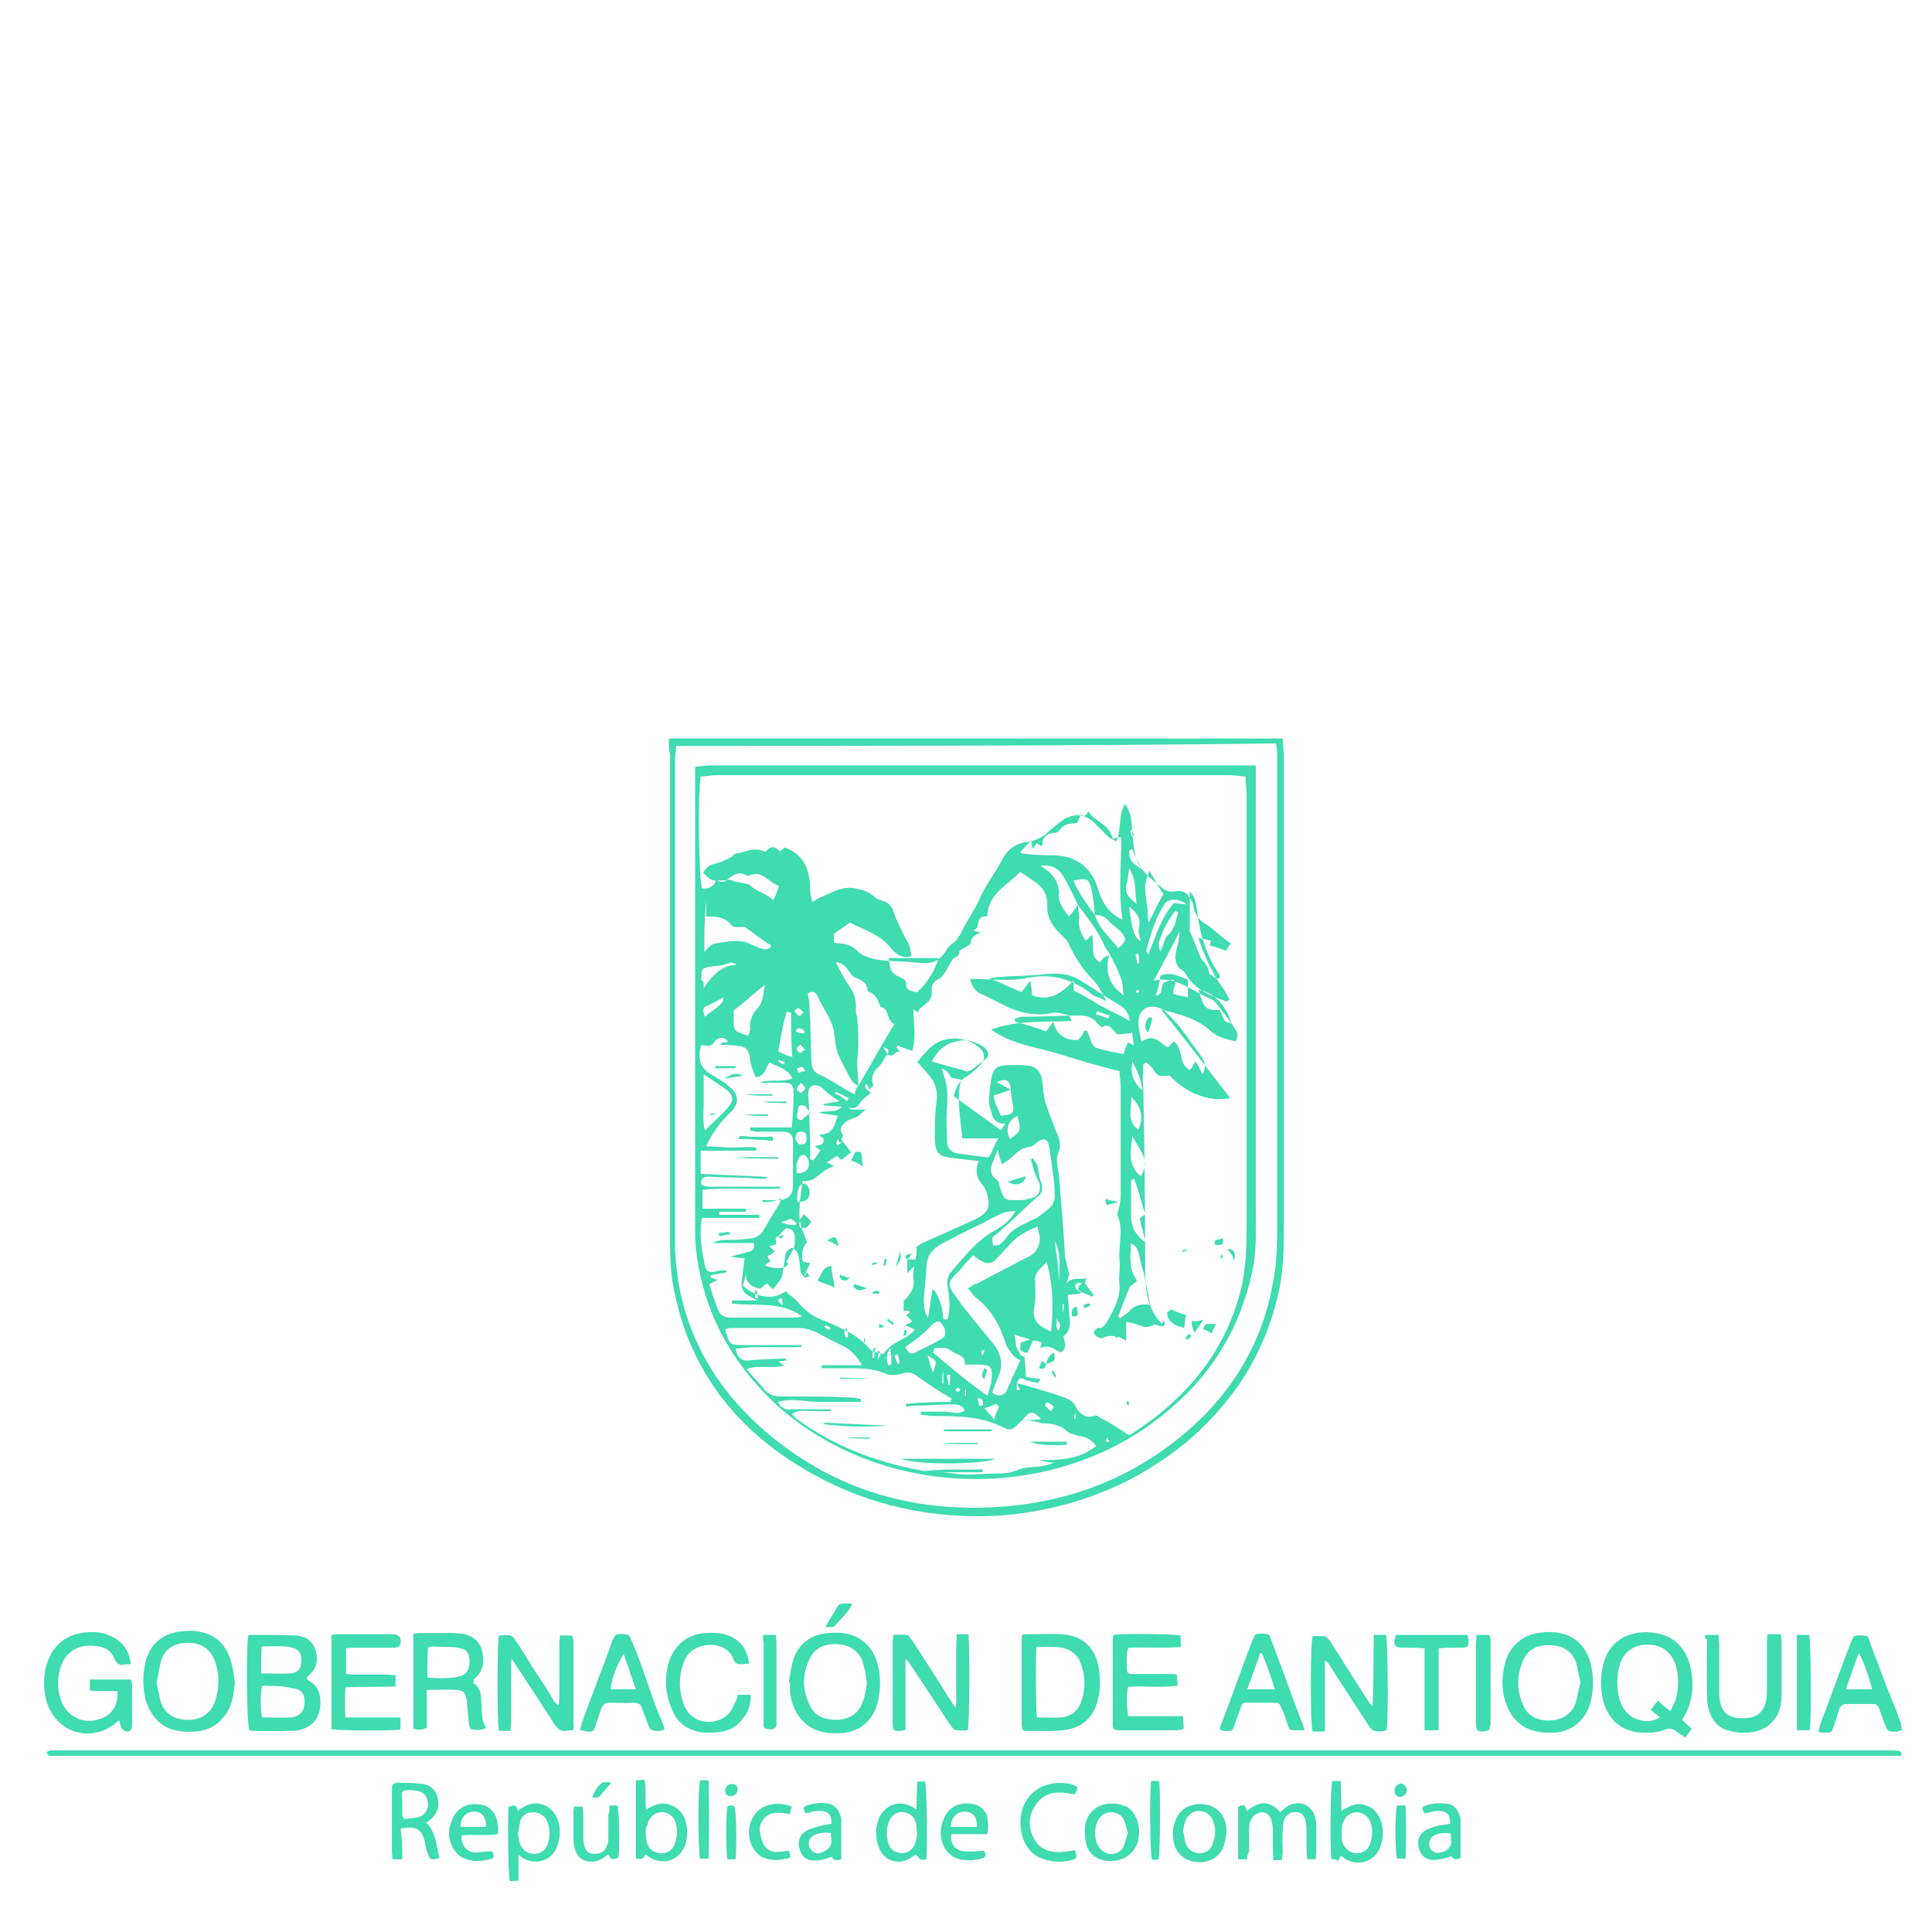 <?xml version="1.0" encoding="utf-8"?>
<!-- Generator: Adobe Illustrator 21.0.2, SVG Export Plug-In . SVG Version: 6.00 Build 0)  -->
<svg version="1.1" id="Capa_1" xmlns="http://www.w3.org/2000/svg" xmlns:xlink="http://www.w3.org/1999/xlink" x="0px" y="0px"
	 viewBox="0 0 316 316" enable-background="new 0 0 316 316" xml:space="preserve">
<g>
	<path fill="#3FDBB1" d="M159.3,286.3c49.9,0,99.8,0,149.8,0c0.4,0,1.1,0,1.5,0.1c0.2,0,0.4,0.3,0.4,0.4c0.1,0.4-0.2,0.4-0.4,0.4
		c-0.4,0-0.7,0-1.1,0c-5.4,0-10.7,0-16.1,0c-94.6,0-189.1,0-283.7,0c-0.4,0-1.1,0-1.5,0c-0.2,0-0.5-0.3-0.5-0.4
		c-0.1-0.4,0.3-0.4,0.6-0.5c0.4,0,0.9,0,1.4,0C59.5,286.3,109.3,286.3,159.3,286.3z"/>
	<path fill="#3FDBB1" d="M109.4,120.8c33.6,0,66.8,0,100.4,0c0,0.9,0.2,2.1,0.2,3c0,25.3,0,50.5,0,76c0,3.7,0,7.1-0.7,10.8
		c-2.1,10.1-7,18.1-14.8,24.9c-8.9,7.5-19.5,11.5-31,12.4c-12.5,0.7-24.1-2.3-34.5-9.2c-9.6-6.4-16-15.2-18.5-26.5
		c-0.7-2.8-0.9-5.8-0.9-8.7c0-26.7,0-53.3,0-80C109.4,122.7,109.4,122,109.4,120.8z M110.6,122c0,0.7-0.2,1.6-0.2,2.3
		c0,26.3,0,52.5,0,78.6c0,2.3,0.2,4.2,0.5,6.4c1.6,10.1,6.8,18.5,14.6,25.1c10.1,8.5,21.6,12.4,34.9,12.2
		c10.8-0.2,20.9-3.1,29.8-9.4c9.6-6.8,16-15.9,18-27.4c0.7-3.3,0.7-6.8,0.7-10.1c0-25.1,0-50,0-75.3c0-0.7,0-1.9-0.2-2.8
		C175.9,122,143.3,122,110.6,122z"/>
	<path fill="#3FDBB1" d="M40.6,267.5c0.1,0,0.1-0.1,0.2-0.1c2.5,0,5,0,7.6,0.1c1.5,0.1,2.7,0.8,3.2,2.4s0.2,3.1-1.2,4.2
		c-0.1,0.1-0.2,0.2-0.3,0.4c0.2,0.1,0.3,0.3,0.4,0.4c1.5,0.8,2,2.2,1.9,3.9c-0.1,1.7-0.8,3.1-2.4,3.8c-0.7,0.4-1.7,0.5-2.5,0.5
		c-2.1,0.1-4.1,0-6.2,0c-0.2,0-0.4-0.1-0.5-0.1C40.3,282.1,40.3,268.7,40.6,267.5z M42.9,275.7c-0.4,1.4-0.3,4.3,0,5.2
		c1.6,0,3.1,0.1,4.7,0c1.4-0.1,2.2-1.1,2.2-2.3c0.1-1.5-0.4-2.3-2.1-2.5C46.2,275.7,44.6,275.8,42.9,275.7z M42.7,273.7
		c1.7,0,3.3,0.1,4.9,0c1.2-0.1,1.7-0.9,1.7-2.1s-0.4-1.8-1.5-2.1c-1.6-0.4-3.3-0.2-5-0.2C42.7,270.9,42.7,272.2,42.7,273.7z"/>
	<path fill="#3FDBB1" d="M275.1,281.3c0.4,0.4,1.1,0.9,1.6,1.5c-0.3,0.4-0.6,0.8-1.1,1.4c-0.4-0.4-0.9-0.6-1.3-0.9
		c-0.5-0.5-1.3-0.7-2-0.4c-1.5,0.6-3.1,0.6-4.7,0.4c-3.1-0.5-5.1-2.8-5.6-6.2c-0.2-1.6-0.2-3.2,0.2-4.7c0.7-3.2,3.1-5.2,6.3-5.4
		c0.9-0.1,1.9,0,2.7,0.2c2.9,0.5,4.9,2.9,5.4,6C277.1,276.1,276.8,278.8,275.1,281.3C275.1,281.1,275.1,281.2,275.1,281.3z
		 M273.2,279.9c0.3-0.6,0.6-1.2,0.8-1.7c0.6-1.9,0.6-3.9,0.1-5.8c-0.7-2.2-2.3-3.4-4.6-3.4c-2.3,0-4,1.2-4.6,3.4
		c-0.5,1.8-0.5,3.7,0,5.6c0.3,0.9,0.7,1.7,1.4,2.3c1.3,1.3,3.6,1.6,5.2,0.6c-0.4-0.4-0.9-0.7-1.5-1.2c0.4-0.5,0.7-1.1,1.2-1.5
		C271.7,278.7,272.4,279.2,273.2,279.9z"/>
	<path fill="#3FDBB1" d="M21.4,272.2c-0.4,0-0.8,0-1.3,0.1c-0.6,0.1-0.9-0.2-1.3-0.8c-0.5-1.5-1.7-2.2-3.3-2.3
		c-3.1-0.3-5.2,1.3-5.8,4.3c-0.3,1.4-0.3,2.9,0.2,4.3c0.8,2.9,3.7,4.4,6.6,3.3c1.8-0.6,2.9-2.3,2.7-4.5c-0.7,0-1.5,0-2.3,0
		c-0.7,0-1.5,0-2.2-0.1c0-0.6,0-1.3,0-1.8c2.2,0,4.5,0,6.7,0c0.1,0.3,0.2,0.5,0.2,0.8c0,2.2,0,4.4,0,6.7c0,0.8-0.4,1.2-1.2,0.9
		c-0.2-0.1-0.4-0.3-0.5-0.4c-0.2-0.4-0.2-0.7-0.4-1.3c-0.2,0.1-0.4,0.2-0.4,0.3c-4.5,3.8-10.6,1.4-11.7-4.3
		c-0.3-1.8-0.3-3.6,0.3-5.3c0.8-2.9,3.2-4.8,6.2-5.1c1.3-0.1,2.7-0.1,4,0.5C20,268.4,21.1,269.8,21.4,272.2z"/>
	<path fill="#3FDBB1" d="M93.8,283c-0.4,0-0.9,0-1.3,0.1c-0.7,0.1-1.3-0.3-1.7-0.9c-1.7-2.7-3.5-5.4-5.2-8c-0.5-0.8-1.2-1.8-1.9-2.9
		c-0.1,0.5-0.1,0.9-0.1,1.3c0,3.1,0,5.9,0,9c0,0.4-0.1,0.9-0.1,1.5c-0.6,0-1.3,0-1.9,0c-0.3-1.1-0.3-14.4,0-15.6
		c0.5,0,1.3-0.1,1.8,0c0.4,0.1,0.7,0.4,0.9,0.8c1.3,1.8,2.3,3.7,3.6,5.6c0.9,1.4,1.9,2.9,2.7,4.3c0.2,0.3,0.4,0.5,0.8,0.7
		c0-0.4,0.1-0.8,0.1-1.3c0-2.9,0-5.9,0-8.8c0-0.4,0.1-0.8,0.1-1.3c0.6,0,1.3,0,2,0c0.1,0.4,0.2,0.7,0.2,1.2c0,4.4,0,9,0,13.4
		C93.9,282.2,93.8,282.5,93.8,283z"/>
	<path fill="#3FDBB1" d="M158.3,283c-0.5,0-1.3,0.1-1.8,0c-0.5,0-0.7-0.4-1.1-0.9c-1.9-2.9-3.8-5.8-5.8-8.8c-0.4-0.6-0.8-1.3-1.5-2
		c0,1.3,0,2.4,0,3.7c0,1.3,0,2.6,0,4c0,1.3,0,2.5,0,3.9c-0.4,0.1-0.5,0.2-0.8,0.2c-1.2,0.1-1.3-0.1-1.3-1.3c0-3.8,0-7.6,0-11.3
		c0-0.5,0-1.3,0-1.8c0-0.4,0.1-0.7,0.1-1.3c0.6,0,1.3-0.1,2,0c0.5,0,0.7,0.4,1.1,0.9c2,3.1,3.9,6,5.8,9.1c0.4,0.5,0.7,1.2,1.3,1.9
		c0.1-0.5,0.1-0.8,0.1-1.2c0-3.1,0-6.1,0-9.3c0-0.4,0.1-0.9,0.1-1.5c0.7,0,1.3,0,1.9,0C158.6,268.5,158.6,281.6,158.3,283z"/>
	<path fill="#3FDBB1" d="M224.7,267.4c0.7,0,1.4,0,2,0c0.3,0.9,0.4,13.8,0.1,15.5c-0.5,0.4-1.3,0.3-2,0.2c-0.4-0.1-0.6-0.4-0.9-0.8
		c-1.3-2-2.6-4-3.9-6c-0.9-1.4-1.8-2.8-2.7-4.2c-0.2-0.2-0.3-0.4-0.6-0.5c0,3.9,0,7.6,0,11.6c-0.7,0-1.3,0-2,0
		c-0.4-1.1-0.4-14.4,0-15.6c0.5,0,1.2,0,1.7,0s0.7,0.4,1.1,0.7c0.7,1.3,1.6,2.4,2.3,3.7c1.4,2.2,2.7,4.2,4.1,6.4
		c0.2,0.3,0.4,0.4,0.6,0.7C224.7,275.1,224.6,271.4,224.7,267.4z"/>
	<path fill="#3FDBB1" d="M167.2,267.4c0.4-0.1,0.6-0.1,0.8-0.1c1.8,0,3.6-0.1,5.4,0c3.5,0.1,5.7,2,6.3,5.4c0.3,1.7,0.3,3.5-0.1,5.2
		c-0.7,3.1-2.7,4.8-5.8,5.1c-1.9,0.2-3.8,0.1-5.8,0.1c-0.7,0-0.8-0.1-0.9-0.9c0-0.4,0-0.7,0-1.3c0-4,0-8,0-12.1
		C167.1,268.5,167.1,268,167.2,267.4z M169.6,280.9c1.4,0,2.7,0.1,4,0c1.4-0.1,2.5-0.9,3.1-2.2c0.9-2.2,0.9-4.5,0-6.8
		c-0.4-1.1-1.3-1.8-2.2-2.2c-1.7-0.5-3.4-0.3-5-0.3C169.4,270.6,169.4,279.7,169.6,280.9z"/>
	<path fill="#3FDBB1" d="M253.3,283.4c-4,0-6.4-2.1-7.3-5.9c-0.4-1.7-0.3-3.5,0.1-5.2c0.7-3.1,3.1-5.1,6.2-5.3
		c0.9-0.1,1.9-0.1,2.8,0.1c2.6,0.5,4.2,2.2,5,4.7c0.5,2,0.6,4,0.2,6C259.6,281.3,257,283.6,253.3,283.4z M258.5,275.2
		c-0.3-1.2-0.4-2.2-0.7-3.2c-0.6-1.9-2.2-2.9-4.3-2.9c-2.2-0.1-3.8,0.8-4.5,2.8c-0.9,2.2-0.9,4.5,0,6.7c0.7,2,2.4,2.9,4.6,2.8
		c2.1-0.1,3.6-1.2,4.2-3.1C258,277.4,258.2,276.3,258.5,275.2z"/>
	<path fill="#3FDBB1" d="M38.4,275.2c-0.1,1.4-0.3,2.8-0.8,4c-1.1,2.4-3.1,3.9-5.7,4c-0.9,0.1-1.9,0.1-2.7-0.1
		c-2.7-0.4-4.4-2.2-5.3-4.8c-0.6-2.2-0.6-4.3-0.1-6.5c0.8-3.1,3.1-4.8,6.2-5c0.9-0.1,1.9-0.1,2.7,0.1c2.8,0.5,4.5,2.4,5.2,5.3
		C38.2,273.3,38.3,274.3,38.4,275.2z M25.6,275.2c0.3,1.2,0.4,2.2,0.7,3.2c0.7,2,2.3,2.9,4.5,2.9s3.7-1.1,4.4-3.1
		c0.7-2.2,0.7-4.3,0-6.4c-0.7-2-2.2-3.1-4.4-3.1s-3.9,0.9-4.5,3.1C26,273,25.9,274.1,25.6,275.2z"/>
	<path fill="#3FDBB1" d="M129,275.1c0.3-1.3,0.4-2.6,0.8-3.8c0.9-2.5,2.9-4,5.7-4.2c0.9-0.1,2-0.1,2.9,0.1c2.6,0.5,4.3,2.2,5.1,4.8
		c0.6,2.2,0.6,4.4,0,6.6c-0.8,3.1-3.3,4.9-6.4,4.9c-0.8,0-1.7,0-2.4-0.2c-3.1-0.6-5.1-3.1-5.5-6.6c0-0.4,0-1.1,0-1.5
		C129.2,275.1,129.1,275.1,129,275.1z M141.8,275.2c-0.2-1.3-0.4-2.5-0.8-3.7c-0.8-1.7-2.2-2.5-4.2-2.6c-2,0-3.6,0.6-4.4,2.5
		c-1.2,2.4-1.2,5,0,7.4c0.8,1.9,2.4,2.5,4.5,2.5c2-0.1,3.4-0.9,4.1-2.7C141.5,277.6,141.6,276.4,141.8,275.2z"/>
	<path fill="#3FDBB1" d="M77.4,275.3c1.1,0.6,1.3,1.7,1.3,2.8c0,0.4,0.1,0.9,0.1,1.4c0,1.1,0.1,2.2,0.7,3.1
		c-0.8,0.5-1.7,0.4-2.4,0.2c-0.3-0.1-0.4-0.6-0.4-0.9c-0.1-0.9-0.2-2-0.3-3.1c0-0.3,0-0.6-0.1-0.9c-0.2-1.1-0.5-1.4-1.6-1.5
		c-1.6-0.1-3.2,0-4.9,0c0,2.2,0,4.2,0,6.2c-0.8,0.4-1.5,0.4-2.2,0.1c0-5.1,0-10.3,0-15.5c0.4,0,0.8-0.1,1.3-0.1c1.7,0,3.4,0,5.1,0
		c0.4,0,1.1,0.1,1.5,0.1c1.6,0.2,2.8,1.1,3.3,2.6c0.4,1.7,0.4,3.2-0.9,4.5c-0.1,0.2-0.3,0.3-0.4,0.4
		C77.5,275.1,77.5,275.1,77.4,275.3z M69.9,274.4c1.8,0.1,3.5,0.2,5.2-0.2c1.3-0.3,1.7-1.2,1.7-2.6c-0.1-1.3-0.5-1.9-1.9-2.1
		s-2.7-0.1-4.1-0.2c-0.3,0-0.5,0.1-0.8,0.2C69.9,271.1,69.9,272.6,69.9,274.4z"/>
	<path fill="#3FDBB1" d="M193.1,267.5c0,0.6,0,1.3,0,1.9c-2.9,0.2-5.8,0-8.5,0.1c-0.4,0.7-0.3,1.6-0.3,2.3c0,2.2-0.1,2,2,2
		c1.6,0,3.2,0,4.8,0c0.4,0,0.8,0,1.4,0.1c0,0.5,0.1,1.2,0.1,1.8c-2.7,0.4-5.4,0-8.1,0.2c-0.3,1.6-0.2,3.1,0,4.8c3.1,0,5.8,0,9,0
		c0,0.7,0.1,1.3,0.1,2.1c-0.4,0.1-0.8,0.2-1.2,0.2c-3.1,0-6,0-9.1,0c-1.2,0-1.3-0.1-1.3-1.3c0-4.4,0-9,0-13.4c0-0.3,0.1-0.6,0.1-0.9
		C182.9,267.2,191.6,267.2,193.1,267.5z"/>
	<path fill="#3FDBB1" d="M54.2,282.8c0-5.1,0-10.2,0-15.4c0.4,0,0.7-0.1,1.2-0.1c2.9,0,5.9,0,8.8,0c1.2,0,1.6,0.8,1.2,1.8
		c-0.2,0.4-0.6,0.4-1.1,0.4c-2.2,0-4.3,0-6.4,0c-0.4,0-0.8,0-1.3,0.1c0,1.4,0,2.7,0,4.2c0.4,0,0.8,0.1,1.3,0.1c1.8,0,3.7,0,5.5,0
		c0.4,0,0.8,0.1,1.3,0.1c0,0.6,0,1.2,0,1.8c-2.7,0.2-5.4,0-8.2,0.2c-0.1,1.6-0.1,3.2,0,4.9c3.1,0,5.9,0,9,0c0,0.7,0,1.4,0,2
		C64.3,283.1,55.2,283.1,54.2,282.8z"/>
	<path fill="#3FDBB1" d="M278.9,267.4c0.7,0,1.4,0,2.2,0c0,0.5,0.1,1.2,0.1,1.6c0,2.5,0,5.1,0,7.6c0,0.6,0,1.3,0.2,2
		c0.3,1.4,1.3,2.2,2.7,2.4c0.1,0,0.2,0,0.3,0c3.1,0.3,4.5-1.1,4.6-4.1c0-2.7,0-5.5,0-8.2c0-0.4,0-0.8,0.1-1.4c0.7,0,1.4,0,2.2,0
		c0,0.4,0.1,0.8,0.1,1.3c0,2.9,0,5.8,0,8.6c0,0.4,0,0.7-0.1,1.3c-0.3,2.4-1.8,4.1-4.2,4.7c-1.4,0.3-2.8,0.3-4.2-0.1
		c-1.7-0.4-2.8-1.5-3.3-3.2c-0.3-0.7-0.4-1.6-0.4-2.4c-0.1-3.1,0-6.3,0-9.4C278.8,268,278.9,267.8,278.9,267.4z"/>
	<path fill="#3FDBB1" d="M120.7,277.2c0.6,0,1.3,0,2.1,0c0,1.6-0.4,2.9-1.4,4c-0.9,1.3-2.2,1.9-3.8,2.1c-0.9,0.1-2,0.2-3.1,0
		c-2.1-0.4-3.7-1.5-4.5-3.5c-1.3-2.8-1.4-5.8-0.4-8.5c1.1-2.6,3.1-4,5.8-4.2c1.5-0.1,3.1,0,4.4,0.7c1.6,0.9,2.5,2.3,2.7,4.3
		c-0.4,0-0.8,0.1-1.3,0.1s-0.9-0.1-1.2-0.7c-0.9-3.1-5.8-3.2-7.6-0.7c-0.3,0.4-0.4,0.7-0.6,1.2c-0.8,2.2-0.8,4.4,0,6.7
		c0.8,2.1,2.5,3.1,4.7,2.9c1.7-0.2,3.1-1.3,3.6-2.9C120.5,278.1,120.6,277.6,120.7,277.2z"/>
	<path fill="#3FDBB1" d="M94.8,283c0.2-0.4,0.3-0.8,0.4-1.3c1.6-4.4,3.3-8.7,4.9-13.2c0.2-0.4,0.4-0.9,0.6-1.1c0.6-0.2,1.3-0.2,2,0
		c0.3,0.1,0.4,0.5,0.6,0.9c1.1,2.6,2,5.2,2.9,7.8c0.6,1.8,1.3,3.7,2.1,5.5c0.1,0.4,0.3,0.7,0.4,1.2c-0.6,0.4-1.3,0.4-2,0.2
		c-0.3-0.1-0.5-0.4-0.6-0.7c-0.4-0.9-0.7-2-1.1-2.9c-0.2-0.6-0.5-0.9-1.3-0.9c-1.4,0.1-2.8,0-4.1,0c-0.6,0-0.9,0.3-1.2,0.8
		c-0.3,0.9-0.6,1.8-0.9,2.7c-0.4,1.2-0.4,1.3-1.7,1.2C95.5,283,95.3,283,94.8,283z M102,270.5c-1.3,2.1-2.2,5-2.1,5.8
		c1.3,0,2.6,0,4.1,0C103.3,274.2,102.6,272.3,102,270.5z"/>
	<path fill="#3FDBB1" d="M213.4,283c-0.7,0-1.3,0-2,0c-0.4,0-0.6-0.4-0.7-0.7c-0.4-0.9-0.6-2-1.1-2.9c-0.4-0.9-0.4-0.9-1.4-0.9
		c-1.3,0-2.5,0-3.9,0c-1.1,0-1.1,0-1.4,0.9c-0.3,0.8-0.6,1.7-0.9,2.5c-0.4,1.2-0.4,1.3-1.7,1.2c-0.2,0-0.4,0-0.5-0.1
		c-0.1,0-0.1-0.1-0.3-0.2c0.1-0.3,0.1-0.6,0.3-0.9c1.7-4.5,3.3-9,5-13.5c0.2-0.4,0.4-0.9,0.6-1.1c0.6-0.2,1.3-0.1,2,0
		c0.3,0.1,0.4,0.6,0.5,0.9c1.7,4.4,3.3,9,5,13.4C213.2,282.1,213.2,282.5,213.4,283z M208.5,276.3c-0.6-2.1-1.3-4-2.1-5.9
		c-0.1,0-0.2,0-0.3,0c-0.6,1.9-1.4,3.9-2.1,5.9C205.7,276.3,207,276.3,208.5,276.3z"/>
	<path fill="#3FDBB1" d="M311.1,283c-0.4,0.1-0.5,0.1-0.7,0.2c-1.6,0.1-1.6,0.1-2.2-1.4c-0.3-0.8-0.6-1.7-0.9-2.5
		c-0.2-0.4-0.4-0.6-0.9-0.6c-1.5,0-2.9,0-4.4,0c-0.5,0-0.8,0.2-1.1,0.7c-0.3,0.9-0.6,1.8-0.9,2.7c-0.4,1.3-0.4,1.3-1.8,1.3
		c-0.3,0-0.5-0.1-0.8-0.2c0.1-0.4,0.2-0.7,0.3-1.1c1.7-4.4,3.3-9,5-13.4c0.2-0.4,0.4-0.9,0.6-1.1c0.6-0.2,1.3-0.1,2,0
		c0.3,0.1,0.4,0.5,0.5,0.9c1.3,3.5,2.6,7,4,10.4c0.4,0.9,0.7,2,1.1,2.9C310.9,282.1,311,282.5,311.1,283z M306.2,276.3
		c-0.3-1.5-1.6-5.2-2.2-5.9c-0.7,2-1.4,3.9-2.1,5.9C303.5,276.3,304.8,276.3,306.2,276.3z"/>
	<path fill="#3FDBB1" d="M240,267.4c0.1,0.4,0.1,0.5,0.2,0.8c0,1.2-0.1,1.3-1.3,1.3c-0.7,0-1.6,0-2.3,0c-0.4,0-0.7,0.1-1.3,0.1
		c0,4.5,0,8.8,0,13.4c-0.8,0-1.5,0-2.3,0c0-4.5,0-8.8,0-13.4c-0.6,0-1.2-0.1-1.6-0.1c-0.5,0-1.3,0-1.8,0c-1.6,0-1.8-0.4-1.3-2.1
		C232.1,267.4,236,267.4,240,267.4z"/>
	<path fill="#3FDBB1" d="M204,304.1c-0.5,0-1.1,0-1.5,0c0-2.9,0-5.8,0-8.6c0.2-0.1,0.4-0.1,0.5-0.2c0.2,0,0.4,0,0.6,0
		c0.1,0.3,0.2,0.5,0.4,0.9c1.9-1.6,3.6-1.8,5.4,0.2c0.3-0.3,0.5-0.4,0.8-0.7c1.9-1.5,4.3-0.7,4.9,1.5c0.1,0.4,0.2,0.9,0.2,1.4
		c0,1.5,0,2.9,0,4.4c0,0.3-0.1,0.6-0.1,1.1c-0.4,0-0.8,0-1.4,0c0-0.4-0.1-0.8-0.1-1.3c0-1.3,0-2.3,0-3.6c0-0.4-0.1-1.1-0.2-1.5
		c-0.2-0.7-0.6-1.3-1.5-1.3c-0.7-0.1-1.4,0.3-1.8,0.9c-0.3,0.5-0.4,1.3-0.4,2c-0.1,1.3,0,2.3,0,3.6c0,0.4-0.1,0.6-0.1,1.3
		c-0.4,0-0.8,0-1.4,0.1c0-0.5-0.1-0.9-0.1-1.4c0-1.2,0-2.3,0-3.5c0-0.5-0.1-1.3-0.3-1.8c-0.4-1.3-1.7-1.5-2.7-0.7
		c-0.6,0.5-0.9,1.3-0.9,2.1c0,1.3,0,2.5,0,3.9C204.1,303.1,204,303.5,204,304.1z"/>
	<path fill="#3FDBB1" d="M65.8,304.1c-0.6,0-1.2,0-1.6,0c0-0.4-0.1-0.8-0.1-1.3c0-3.3,0-6.5,0-9.8c0-1.3,0.1-1.4,1.3-1.4
		s2.5,0,3.8,0.2s2.2,1.1,2.4,2.4c0.3,1.3-0.1,2.5-1.2,3.4c-0.2,0.2-0.4,0.4-0.7,0.5c1.7,1.6,1.6,3.8,2.2,5.8c-1.5,0.4-1.6,0.3-2-0.9
		c-0.2-0.5-0.3-1.2-0.4-1.7c-0.5-2.2-1.5-2.7-4-2.2C65.8,300.7,65.8,302.3,65.8,304.1z M65.8,295.3L65.8,295.3c0,0.4,0,1.1,0,1.5
		s0.2,0.8,0.6,0.7c0.7-0.1,1.6-0.1,2.3-0.4c0.9-0.3,1.4-1.3,1.3-2.2c-0.1-0.9-0.5-1.7-1.5-1.9c-0.6-0.2-1.4-0.2-2.1-0.2
		c-0.4,0-0.7,0.3-0.7,0.7C65.8,294.3,65.8,294.7,65.8,295.3z"/>
	<path fill="#3FDBB1" d="M217.8,304.1c-0.3-1.1-0.2-11.9,0.1-12.8c0.4,0,0.8,0,1.4,0c0,1.6,0.1,3.1,0.1,4.9c0.4-0.3,0.6-0.4,0.9-0.5
		c2-1.3,4.5-0.4,5.4,1.7c0.7,1.7,0.6,3.4-0.1,5.1c-1.2,2.3-4,2.8-5.9,1.3c-0.1-0.1-0.2-0.2-0.4-0.3c-0.1,0.3-0.3,0.5-0.4,0.9
		C218.6,304.1,218.2,304.1,217.8,304.1z M219.4,299.5c0.1,0.6,0,1.2,0.1,1.5c0.2,1.2,1.2,2,2.2,2.1s2-0.4,2.4-1.5
		c0.4-1.3,0.5-2.4,0-3.7c-0.4-0.9-1.3-1.5-2.2-1.5s-1.9,0.6-2.2,1.7C219.5,298.5,219.5,299.1,219.4,299.5z"/>
	<path fill="#3FDBB1" d="M149.8,303.3c-0.7,0.5-1.5,1.1-2.5,1.2c-1.7,0-2.8-0.6-3.5-2.2c-0.7-1.7-0.7-3.5,0.1-5.2
		c1.1-2.1,3.4-2.7,5.4-1.5c0.2,0.1,0.4,0.2,0.6,0.4c0-1.6,0.1-3.1,0.1-4.6c0.5,0,0.9,0,1.3,0c0.3,0.8,0.4,11.2,0.2,12.7
		C150.6,304.3,150.6,304.3,149.8,303.3z M150,299.8c-0.1-0.5-0.1-1.2-0.2-1.6c-0.3-1.1-0.9-1.6-2-1.8c-0.9-0.2-1.9,0.4-2.3,1.3
		c-0.6,1.3-0.6,2.7-0.1,4.1c0.4,0.9,1.3,1.3,2.2,1.3s1.8-0.6,2.1-1.7C149.9,300.8,150,300.3,150,299.8z"/>
	<path fill="#3FDBB1" d="M105.6,303.3c-0.5,0.8-0.5,0.8-1.6,0.7c0-4.2,0-8.5,0-12.8c0.5,0,0.9-0.1,1.4-0.1c0.4,1.6,0,3.2,0.3,4.9
		c0.3-0.2,0.5-0.4,0.7-0.4c2.1-1.3,4.6-0.4,5.6,1.8c0.5,1.4,0.5,2.9,0.1,4.3c-0.9,2.6-3.8,3.6-6.1,1.9
		C105.9,303.5,105.8,303.5,105.6,303.3z M105.6,299.9L105.6,299.9c0.1,0.3,0,0.6,0.1,0.9c0.1,1.3,0.9,2.1,2.1,2.3
		c1.2,0.2,2.2-0.4,2.6-1.6c0.4-1.3,0.5-2.4,0-3.7c-0.4-0.9-1.4-1.5-2.3-1.4c-1.1,0.1-2,0.9-2.2,2.1
		C105.6,298.9,105.6,299.3,105.6,299.9z"/>
	<path fill="#3FDBB1" d="M84.8,303.4c0,1.5,0,2.8,0,4.2c-0.5,0-1.1,0.1-1.4,0.1c-0.3-0.9-0.4-11.1-0.2-12.2c1.2-0.3,1.2-0.3,1.5,0.7
		c0.3-0.2,0.4-0.4,0.7-0.5c2-1.4,4.5-0.7,5.6,1.4c0.8,1.7,0.7,3.5,0,5.2c-0.9,2.1-3.5,2.8-5.5,1.6C85.4,303.8,85.3,303.7,84.8,303.4
		z M84.7,299.9L84.7,299.9c0.1,0.4,0.1,0.7,0.2,1.1c0.2,1.3,1.1,2.1,2.2,2.2s2.1-0.4,2.5-1.6c0.4-1.3,0.4-2.4-0.1-3.7
		c-0.4-0.9-1.2-1.4-2.2-1.5c-1.1,0-1.8,0.4-2.2,1.4C85,298.4,84.9,299.1,84.7,299.9z"/>
	<path fill="#3FDBB1" d="M124.8,267.4c0.7,0,1.3,0,2.1,0c0,0.4,0.1,0.8,0.1,1.3c0,4.3,0,8.6,0,13c0,0.3,0.1,0.4,0,0.6
		c-0.1,0.3-0.4,0.4-0.5,0.5c-0.2,0.1-0.5,0-0.8,0c-0.5,0-0.9-0.2-0.8-0.8c0-0.2,0-0.3,0-0.4c0-4.3,0-8.6,0-13
		C124.8,268.3,124.8,267.8,124.8,267.4z"/>
	<path fill="#3FDBB1" d="M243.6,282.9c-0.2,0.1-0.3,0.2-0.4,0.2c-1.6,0.3-1.8,0-1.8-1.6c0-4.1,0-8.4,0-12.5c0-0.4,0.1-1.1,0.1-1.6
		c0.7,0,1.3,0,2.1,0c0.1,0.3,0.2,0.6,0.2,0.9c0,4.6,0,9.3,0,13.8C243.7,282.4,243.6,282.6,243.6,282.9z"/>
	<path fill="#3FDBB1" d="M175.8,302.6c0.4,1.2,0.4,1.3-0.4,1.6c-1.4,0.4-2.9,0.4-4.3,0c-2-0.5-3.3-1.9-3.9-3.9
		c-0.4-1.4-0.4-2.9,0-4.3c0.9-3.1,3.9-4.8,7.4-4.3c0.3,0,0.5,0.1,0.8,0.2c0.9,0.3,1.1,0.4,0.4,1.6c-2.4-0.5-4.8-0.7-6.4,1.7
		c-1.3,1.9-1.3,4,0,6C170.9,303.3,173.4,303.1,175.8,302.6z"/>
	<path fill="#3FDBB1" d="M200.6,299.8c-0.1,0.6-0.2,1.3-0.4,2c-0.6,2-2.6,3.1-4.9,2.7c-1.9-0.3-3.3-1.8-3.4-3.8
		c-0.1-0.8-0.1-1.7,0.2-2.4c0.5-2.2,2.3-3.4,4.8-3.2c2,0.2,3.5,1.7,3.7,3.9C200.6,299.1,200.6,299.4,200.6,299.8
		C200.5,299.8,200.6,299.8,200.6,299.8z M193.5,299.5c0.2,0.7,0.2,1.3,0.4,1.9c0.4,1.2,1.3,1.7,2.3,1.7c1.2,0,1.9-0.6,2.2-1.7
		c0.5-1.3,0.5-2.7-0.2-4c-0.9-1.6-3.2-1.6-4.1,0C193.7,298.2,193.6,298.9,193.5,299.5z"/>
	<path fill="#3FDBB1" d="M181.6,304.4c-2.1,0-3.7-1.2-4-3.1c-0.2-0.8-0.2-1.8-0.1-2.7c0.3-2.2,2.2-4.1,5.6-3.5
		c0.4,0.1,0.7,0.3,1.2,0.4c1.7,1.1,2.4,3.4,1.8,5.8C185.4,303.3,183.7,304.4,181.6,304.4z M184.5,299.8c-0.3-0.8-0.4-1.6-0.7-2.2
		c-0.8-1.5-2.9-1.6-4-0.2c-0.9,1.3-0.9,3.6,0,4.8c1.1,1.4,2.9,1.4,3.9,0C184,301.4,184.2,300.6,184.5,299.8z"/>
	<path fill="#3FDBB1" d="M161.5,300c-2.1,0-4,0-5.9,0c-0.2,1.6,0.6,2.7,2.2,2.8c0.9,0.1,2,0,3.1-0.1c0.5,0.7,0.4,1.1-0.4,1.3
		c-1.2,0.3-2.3,0.4-3.5,0.1c-1.5-0.4-2.4-1.3-2.9-2.8c-0.4-1.3-0.3-2.4,0.2-3.6c0.7-2.1,2.7-3.1,4.9-2.6c1.1,0.2,1.7,0.8,2.2,1.7
		C161.6,297.8,161.7,298.8,161.5,300z M159.8,298.8c0-1.6-0.6-2.4-2-2.5c-1.3,0-2.2,0.9-2.3,2.5
		C156.9,298.8,158.3,298.8,159.8,298.8z"/>
	<path fill="#3FDBB1" d="M80.5,302.8c0.4,0.8,0.4,1.1-0.4,1.3c-1.2,0.3-2.3,0.4-3.5,0.1c-1.5-0.4-2.4-1.4-2.9-2.8
		c-0.4-1.3-0.3-2.4,0.2-3.6c0.7-2.1,2.7-3.1,4.9-2.6c1.1,0.2,1.7,0.8,2.2,1.7c0.4,0.9,0.6,2,0.4,3.1c-2,0.3-4,0-5.9,0.2
		c-0.1,1.5,0.6,2.6,2.2,2.8C78.3,303,79.3,302.8,80.5,302.8z M79.5,298.8c0-1.7-0.7-2.5-2-2.5s-2.2,1.1-2.2,2.5
		C76.6,298.8,78.1,298.8,79.5,298.8z"/>
	<path fill="#3FDBB1" d="M237.2,298.3c0-1.4-0.4-2-1.7-2.1c-0.4,0-0.8,0-1.3,0.1c-0.4,0.1-0.7,0.2-1.2,0.3c-0.5-0.8-0.5-1.1,0.3-1.3
		c1.2-0.4,2.2-0.4,3.4-0.3c0.9,0.2,1.6,0.7,1.9,1.6c0.2,0.4,0.3,0.7,0.3,1.2c0,2,0,4,0,6.1c-0.6,0.3-1.3,0.3-1.5-0.3
		c-0.9,0.3-1.9,0.6-2.7,0.6c-1.3,0.1-2.2-0.5-2.6-1.8c-0.4-1.3,0-2.5,1.2-3.1c0.7-0.4,1.6-0.6,2.4-0.8
		C236,298.5,236.6,298.4,237.2,298.3z M237.3,299.9c-1.3-0.2-2.3,0-2.9,0.4c-0.6,0.4-0.8,1.3-0.5,2c0.3,0.5,0.9,0.9,1.7,0.7
		c0.8-0.1,1.7-0.7,1.8-1.7C237.3,300.9,237.3,300.4,237.3,299.9z"/>
	<path fill="#3FDBB1" d="M137.6,304.1c-0.6,0.2-1.3,0.3-1.5-0.4c-0.9,0.3-1.9,0.6-2.7,0.6c-1.3,0.1-2.2-0.5-2.6-1.8
		c-0.4-1.3,0-2.5,1.2-3.1c0.7-0.4,1.6-0.6,2.4-0.8c0.5-0.2,1.1-0.2,1.6-0.3c0-1.4-0.4-2-1.7-2.1c-0.4,0-0.8,0-1.3,0.1
		c-0.4,0.1-0.7,0.2-1.2,0.3c-0.5-0.8-0.5-1.1,0.2-1.3c1.2-0.4,2.3-0.5,3.5-0.3c0.8,0.2,1.5,0.7,1.8,1.6c0.2,0.4,0.3,0.7,0.3,1.2
		C137.6,299.9,137.6,301.9,137.6,304.1z M135.9,299.8c-1.2-0.1-2,0-2.8,0.4c-0.7,0.4-1.1,1.3-0.6,2.1c0.3,0.6,1.1,1.1,1.9,0.7
		c0.8-0.3,1.5-0.8,1.6-1.7C136,300.8,135.9,300.4,135.9,299.8z"/>
	<path fill="#3FDBB1" d="M99.7,295.3c0.5,0,0.9,0,1.3,0c0.3,0.8,0.4,7.6,0.1,8.6c-1.1,0.3-1.1,0.3-1.6-0.6c-0.7,0.5-1.6,1.2-2.6,1.2
		c-1.6,0-2.5-0.7-2.9-2.2c-0.1-0.4-0.2-0.7-0.2-1.2c0-1.7,0-3.3,0-5c0-0.2,0.1-0.4,0.1-0.6c0.4,0,0.9,0,1.4,0c0,0.4,0.1,0.8,0.1,1.3
		c0,1.2,0,2.3,0,3.5c0,0.4,0,0.8,0.1,1.3c0.3,1.2,0.7,1.6,1.6,1.6c1.1,0.1,1.9-0.4,2.2-1.4c0.2-0.4,0.2-0.9,0.2-1.4
		c0-1.2,0-2.3,0-3.5C99.7,296.3,99.7,295.9,99.7,295.3z"/>
	<path fill="#3FDBB1" d="M296,283c-0.7,0-1.3,0-2.1,0c0-5.2,0-10.3,0-15.6c0.7,0,1.4,0,2,0C296.2,268.4,296.3,281.4,296,283z"/>
	<path fill="#3FDBB1" d="M129,302.7c0.4,0.9,0.4,1.3-0.4,1.3c-0.7,0.2-1.6,0.3-2.3,0.2c-2-0.2-3.2-1.4-3.7-3.4
		c-0.4-2.1,0.4-4.1,2-5.1c1.4-0.8,3.2-0.9,4.9-0.2c-0.1,0.4-0.2,0.6-0.3,1.2c-1.5-0.2-2.9-0.5-4,0.5c-0.6,0.6-1.1,1.5-0.9,2.4
		c0.1,0.7,0.3,1.5,0.6,2.1c0.4,0.7,1.2,1.2,2,1.2C127.5,302.9,128.3,302.8,129,302.7z"/>
	<path fill="#3FDBB1" d="M189.5,304.1c-0.2,0-0.4,0.1-0.5,0.1s-0.4,0-0.6-0.1c-0.3-0.8-0.4-11.3-0.1-12.8c0.4,0,0.8,0,1.3,0
		C189.8,292.3,189.8,302.9,189.5,304.1z"/>
	<path fill="#3FDBB1" d="M114.5,291.2c0.4,0,0.8,0,1.4,0c0.1,4.3,0.1,8.5,0,12.8c-0.5,0-0.9,0-1.4,0
		C114.2,303.2,114.1,292.8,114.5,291.2z"/>
	<path fill="#3FDBB1" d="M228.5,295.3c0.4,0,0.8,0,1.4,0c0.1,2.9,0.1,5.8,0,8.7c-0.5,0-0.9,0-1.4,0
		C228.2,303.2,228.1,296.7,228.5,295.3z"/>
	<path fill="#3FDBB1" d="M120.3,304.1c-0.4,0-0.8,0-1.3,0c-0.3-1.1-0.3-7.6,0-8.7c0.2,0,0.4-0.1,0.5-0.1s0.4,0,0.6,0.1
		C120.5,296.2,120.5,302.5,120.3,304.1z"/>
	<path fill="#3FDBB1" d="M135,266.1c0.7-1.3,1.4-2.3,2.1-3.5c0.1-0.2,0.4-0.3,0.7-0.3c0.4-0.1,0.9,0,1.6,0c-0.2,0.4-0.3,0.6-0.4,0.8
		c-0.6,0.8-1.3,1.6-2,2.3C136.4,266.2,136.4,266.2,135,266.1z"/>
	<path fill="#3FDBB1" d="M99.9,291.7c-0.5,0.6-1.2,1.3-1.7,2c-0.4,0.4-0.7,0.4-1.3,0.3c0.2-0.8,0.7-1.6,1.3-2.2
		c0.4-0.5,1.2-0.2,1.6-0.3C99.8,291.5,99.9,291.6,99.9,291.7z"/>
	<path fill="#3FDBB1" d="M230.1,292.8c0,0.5-0.4,1.1-1.1,1.1c-0.6,0-0.9-0.4-0.9-1.1c0-0.5,0.4-1.1,1.2-1.1
		C229.6,291.9,230.1,292.2,230.1,292.8z"/>
	<path fill="#3FDBB1" d="M119.5,293.8c-0.5,0-0.9-0.4-0.9-0.9s0.4-1.1,1.1-1.1s1.1,0.4,0.9,1.2C120.4,293.4,120.1,293.8,119.5,293.8
		z"/>
	<path fill="#3FDBB1" d="M205.4,125.2c0,1,0,2.3,0,3.1c0,23.2,0,46.2,0,69.4c0,3.7,0.2,7.1-0.7,10.8c-1.9,8.5-6.3,15.9-12.7,21.4
		c-18,16.2-47.6,16-65.4-0.5c-7.1-6.8-11.5-14.8-12.7-24.6c-0.2-1.2-0.2-2.6-0.2-3.8c0-24.2,0-48.8,0-73c0-0.7,0-1.6,0-2.6
		c0.9,0,1.6-0.2,2.4-0.2c28.8,0,57.9,0,86.5,0C203.5,125.2,204.2,125.2,205.4,125.2z M163.6,184.8c0.3,0,0.5-0.7,0.9-1
		c-1.6,0-2.1-0.7-2.4-2.1c-0.5-1.2-0.3-2.3-0.2-3.7c0.5-3.7,0.7-3.8,4.5-3.8h0.2c3,0,3.8,0.7,4,3.8c0,0.7,0.2,1.2,0.3,2.1
		c0.7,2.1,1.4,3.8,2.3,6.1c0.2,0.7,0.2,1.4,0,2.1c-0.5,0.9-0.3,1.9-0.2,2.8c0.2,0.7,0.2,1.4,0.3,2.3c0.3,4,0.7,8.2,0.9,12.2
		c0.2,0.9,0.5,2.1,0.7,2.8c-0.2,0.5-0.3,1-0.5,1.6c0.7-1.2,2.3-0.7,3.3-0.9c-0.2,0.5-0.3,0.7-0.3,0.9l0,0c-0.3,0-0.7-0.2-1-0.2
		c-0.7,0.2-0.7,0.7-0.2,1.2c0.3,0.2,0.5,0.3,0.7,0.5c-0.7,0.2-1.4,0.2-2.3,0.3c0.2,1,0.2,2.3,0.3,3.5c0.2,1.2,0.2,2.4-1,3.3
		c0.3,0.9,0.7,2.1-0.5,2.6c-0.9-0.5-1.9-1.4-3.3-0.7c0.2-0.5,0.2-0.7,0.3-0.9c-0.5-0.2-0.9-0.3-1.2-0.3c-1-0.3-2.3-0.7-3.3-1
		c0.2,0.7,0.2,1.2,0.3,1.9c0.2,0.5,0.5,0.9,0.7,1.4c0.3,0.2,0.7,0.3,0.7,0.5c0,0.9,0.2,2.1,0.2,3.1c0.9,0.2,1.6,0.3,2.4,0.3
		c-0.2,0.3-0.3,0.7-0.5,0.7c-0.7-0.2-1.6-0.3-2.4-0.7c-0.7-0.3-0.7,0.3-1,0.7c0,0.5,0,0.7,0,1.2c0.2,0,0.3,0,0.5-0.2
		c-0.2-0.3-0.3-0.7-0.5-1c2.3,0.7,4.5,1.2,7,2.1c1,0.3,2.3,0.7,2.8,2.1c0.7,0.9,1.4,1.6,2.8,1.2c0.3-0.2,0.7,0,1,0.3
		c1.6,0.7,3.3,1.9,4.7,2.8c0.2,0,0.3,0,0.5-0.2c9.2-5.9,15.7-13.8,18.1-24.6c0.7-3.7,0.7-7.3,0.7-11.2c0-22.8,0-45.8,0-68.7
		c0-0.9-0.2-2.1-0.2-3c-0.7,0-1.6-0.2-2.3-0.2c-28.2,0-56.3,0-84.5,0c-0.7,0-1.4,0.2-2.3,0.2c-0.5,2.6-0.3,16.9,0.2,18.3
		c1,0.2,2.1-0.3,2.3-1.4c0.5,0.2,1,0.7,1.9,0c0.3,0,0.7,0,0.9,0.2c0.9,0.3,2.3,0.3,2.8,0.7c0.9,1,2.4,1.2,3.8,2.4
		c0.3-0.7,0.7-1.4,0.9-2.3c-1.9-0.7-2.8-2.8-5.1-1.6c-1.2-0.9-2.4-0.3-3.5,0.7c-0.7,0-1,0-1.9,0c-0.9,0-1.2-0.7-1.9-1.2
		c0.5-0.9,1-1.4,2.3-1.6c0.7-0.2,1.6-0.7,2.3-1c0.5-0.5,0.7-0.7,1.4-0.7c1.2-0.3,2.4-0.9,3.8-0.3c0.2,0.2,0.7,0,0.7-0.2
		c0.7-0.7,1.4-0.5,2.1,0.3c0.3-0.3,0.7-0.7,0.7-0.7c3.3,1.2,4.2,3.8,4.2,7c0,0.5,0.2,1,0.3,1.9c0.5-0.2,0.7-0.3,0.9-0.5
		c2.3-0.9,4-2.3,6.6-1.6c0.9,0.2,1.9,0.5,2.6,1.2c0.7,0.7,2.1,0.7,2.6,1.4c0.5,0.5,0.7,1.2,1,2.1c0.7,1.4,1.2,2.8,2.1,4.2
		c0.3,0.7,0.3,1.2,0.5,2.1c-1.4,0.5-2.4-0.3-3.1-1c-1.9-2.6-4.7-3.3-7-4.5c-0.9,0.7-1.9,1.2-2.6,1.9c0,0.5,0,0.9,0,1.4
		c1.2,0.2,2.4,0,3.7,1.2c0.7,0.9,2.3,1.4,3.7,1.6c2.3,0.3,4.4,0.2,6.6,0.5c2.1,0.2,3.3-0.3,4.4-2.1c0.3-0.7,1-1,1.6-1.6
		c0.3-0.5,0.7-0.9,0.9-1.4c1-2.1,2.3-3.8,3.1-5.8c0.9-1.9,2.3-3.7,3.3-5.6c0.9-1.9,2.3-3.1,4.4-3.3c1.2-0.2,2.3-0.7,3.1-1.4
		c0.7-0.7,1.9-1.6,2.8-2.3c1.9-1,3.3-0.9,4.9,0.5c0.7,0.7,1.2,1.2,2.1,2.1c0.5,0.5,0.9,0.7,1.6,1c0.9-2.1,0.2-4,1.4-6.1
		c0.5,0.7,0.7,1.2,0.9,1.9s0.2,1.9,0.3,2.6c0.3,4.9,0.9,6.1,4.5,8.9l0.2,0.2c0.7,0.5,1.2,0.9,2.3,0.7c0.9-0.3,1.9,0.2,2.3,0.9
		c0.3,0.5,0.7,1,0.7,1.6c0.2,1.2,0.9,2.3,2.3,3c1.2,0.9,2.4,2.1,3.8,3c-0.3,0.5-0.7,0.9-0.7,1.2c-0.9-0.3-2.1-0.7-2.8-0.9
		c0.2-0.3,0.2-0.5,0.3-0.7c-0.5-0.2-0.9-0.2-2.1-0.5c0.7,2.1,1.4,3.8,2.3,5.4c0.7,1.6,2.1,3.1,2.8,4.7c-0.3,0.2-0.5,0.3-0.5,0.3
		c-2.6-0.9-5.1-1.9-6.6-4.4c-0.2-0.3-0.5-0.7-0.9-0.9c-0.9-0.7-1-1.9-0.7-3c0.2-0.9,0.5-1.9,0.5-3.1c-1.4,2.8-2.8,5.4-4.2,8
		c3.8-0.9,6.4,1.9,9.6,3.1c0.3,0.2,0.5,0.5,0.7,0.7c0.9,1.2,2.1,2.6,2.8,3.8c0.5,0.7,0.9,1.2,0.3,2.3c-1.6-0.3-2.8-0.7-3.8-1.4
		c-2.3-2.3-5.4-3-8.4-3.8c3.8,4.7,7.5,9.6,11.3,14.5c-3.3,0.7-7.1-0.7-9.9-3.7c-1.9,0.2-1.9,0.2-2.8-1.2c-0.3-0.3-0.7-0.7-1-0.9
		c-0.2,0-0.3,0.2-0.5,0.2c0,1.2-0.2,2.8,0,4c0.2,10.1,0.3,20,0.3,30c0,3.3,0.5,6.1,2.6,8.4c0,0.2,0.2,0.3,0.2,0.5
		c-0.7,0-1.4-0.5-1.9-0.2c-0.7,0.7-1.2,0.2-2.1,0c-0.5-0.2-0.9-0.3-1.9-0.5c0,0.9,0,2.1,0,3.1c-1.4-0.9-2.6-1-3.8-0.5
		c-0.3,0.2-0.7,0-1-0.2c-0.3-0.2-0.5-0.5-0.5-0.7c0-0.2,0.5-0.7,0.7-0.7c0.9,0.2,1.2-0.7,1.6-1.2c1-1.9,2.1-3.8,1.9-6.1
		c-0.2-1.2,0.2-2.4,0-3.8c-0.2-2.4,0.7-4.9-0.3-7.3c-0.2-0.3,0.2-0.9,0.2-1.2c0.2-0.7,0.3-1.2,0.3-2.1c0-5.9,0-11.9,0-18
		c0-0.7-0.2-1.4-0.2-2.3c-3.7-0.9-7-1.9-10.5-3c-3.5-1-7.1-1.4-10.5-3.8c4.4-1.6,8.9-1.2,13.2-1.4c-0.3-0.5-0.3-0.9-0.7-1
		c-0.7-0.2-1.9-0.5-2.6-0.3c-2.4,0.5-4.9,0-7-0.9c-1.4-0.7-2.8-1.4-4.2-2.1c-1-0.3-1.9-1.2-2.1-2.6c3.3,0,6.6,0.5,9.6-0.2
		c3.8-0.7,7,0.3,9.9,2.4c0.5,0.5,1,0.7,1.9,1c0.3,0.2,0.7,0.3,1,0.7c-0.7-1.2-1.2-2.6-2.3-3.7c-1.9-1.9-3.1-4-4.2-6.3
		c-0.3-0.5-0.7-0.7-0.9-1c-1.4-1.2-2.6-3-2.4-5.1c0-1.6-0.7-2.8-2.1-3.7c-0.7-0.5-1.4-0.9-2.3-1.6c-2.3,2.3-5.4,3.7-5.4,7.3
		c-2.1-0.3-1,1.9-2.3,2.3c0.5,0.2,0.7,0.2,1.2,0.3c-0.7,0.3-1,0.5-1.4,0.9c-0.2,0.3-0.2,0.7-0.2,0.9c-0.7,0.7-1.9,1-1.9,1.4
		c0,1-0.9,0.7-1.2,1.4c-0.7,1-1.2,2.6-2.3,3.1c-1.2,0.7-1,1.4-1,2.3c0,1.6-1.9,1.9-2.3,3.1c-0.2-0.2-0.3-0.2-0.7-0.5
		c0,2.4,0.5,4.5-0.2,6.8c-0.9-0.3-1.9-0.7-2.4-0.9c0,0.2,0,0.2-0.2,0.3c0.2,0.2,0.3,0.3,0.7,0.9c-0.9-0.7-0.9,0.9-2.1,0.3
		c0.2-0.9,0.2-0.9-0.7-1.2c0.2,0.5,0.5,0.7,0.7,1.2c-0.7,0.5-0.7,1.2-1.4,1.9c-0.7,0.5-1.6,1.9-0.9,3.1c0,0-0.2,0.2-0.7,0.7
		c-0.2-0.5-0.3-0.7-0.5-1c-0.7,1,0.7,1.2,0.7,1.6c-0.7,0.5-1.2,0.9-1.6,1.4c-0.5,0.7-0.7,1.2-2.1,1c0.5,0.3,0.7,0.3,1,0.3
		c0.5,0,0.7,0,1.9,0c-0.7,0.5-0.9,0.7-1,0.9c-0.7,0.5-1.9,0.7-2.4,1.2c-0.3,0.3-1.2,1-0.3,2.1l-0.3,0.7c0.5,0.7,1,1.2,1.6,2.1
		c-0.5,0.3-0.9,0.7-1.2,0.9l0,0c-0.7,0.7-0.7-0.3-1.2-0.3c-0.5,0.3-0.9,0.7-1.6,1c0.7,0.3,0.9,0.5,1.2,0.7c-2.3,0.5-3,2.8-5.1,2.3
		c-0.2,1.2-0.3,2.3-0.5,3.5c0,1.2-0.2,2.4,0.2,3.8c0.2,0.9,0.7,1.9,1,2.8c-0.7,0.7-1,1.9-0.7,3.1c0.5,0.2,0.7,0.2,1.2,0.3
		c-0.3,0.7-0.7,1.4-1,2.3c-0.2-0.3-0.3-0.5-0.5-0.7c-0.2-0.9-0.2-2.3-0.5-3.1c-0.2-0.5-0.7-1-0.9-1c-0.2,0-0.9,0.5-1,0.7
		c-0.2,0.5-0.2,1-0.3,1.6c-0.2,0.7-0.2,1.9-0.5,2.6s-0.9,1.2-1.4,1.9c-0.5-0.5-0.7-0.7-0.9-1c-0.5,0.3-0.9,0.7-1.2,0.9
		c-1.4-0.3-2.3-1-2.3-2.4c-0.2,0.7-0.3,1.2-0.5,1.9c2.4,2.1,5.1,2.3,7,0.9c0.7,0.7,1.6,1.2,2.3,2.1c1,1.2,2.6,2.3,4.2,2.8
		c2.4,1,5.4,2.3,7.1,4.4c0.5,0.7,1.4,0.7,2.4,1c1.2-2.1,3.8-2.3,5.1-4c-0.5-0.3-0.9-0.5-1.6-0.7c0.5-0.3,0.7-0.3,1.2-0.7
		c-0.5-0.5-0.7-0.7-1-1c0.3-0.2,0.5-0.3,1-0.7c-0.7,0-1,0-1.4,0v-1.6c1-0.9,1.9-2.3,1.6-3.5c-0.2-2.1,0.7-3.7,0.5-5.4
		c0.5-0.3,0.7-0.5,1.2-0.7c2.8-1.2,5.8-2.6,8.5-3.8c0.9-0.5,2.1-1.2,2.1-2.4c0-1-0.3-2.3-0.9-3.1c-1-1-1.4-2.4-0.7-4
		c-1.6-0.2-3-0.3-4.2-0.5c-2.3-0.2-3-0.7-3-3.5c0-2.1,0-3.8,0.3-5.8c0.3-2.3-0.7-3.8-2.3-5.4c-0.3-0.3-0.5-0.7-0.9-0.9
		c0.5-0.7,1-1.2,1.6-1.9c2.4-2.8,6.3-2.4,8.4-0.7c1.2,0.9,1.2,2.3,0.2,3.1c-0.7,0.7-1.4,1.4-2.3,1.9c-1.2,0.7-1.6,1.9-1.9,3.1
		 M179.1,149.7c-0.2-1.6-0.3-3.3-0.7-4.7c-0.3-1.2-0.7-1.4-2.8-1C176.3,145.9,177.7,147.8,179.1,149.7c0.7,2.3,2.4,3.5,3.8,5.4
		c1.2-1,1.4-1.4,0.7-2.4c-0.5-0.7-1.2-1-2.1-1.9C180.8,149.9,179.9,149.6,179.1,149.7z M127.3,202.2c-0.9,0.3,0,1-0.5,1.4
		c-0.3,0-0.7,0.2-1,0.2c0.3,0.3,0.7,0.7,0.9,0.9c-0.5,0.3-0.7,0.7-1.2,0.7c0.2,0.3,0.3,0.7,0.5,0.9c-0.3,0.2-0.5,0.3-0.9,0.7
		c1.9,0.7,3.5,0.5,3.8-0.3c-0.2-0.2-0.3-0.3-0.3-0.3c0.5-1,1.4-2.1,1.4-3.1c0-0.7,0.3-2.3-1.4-2.4
		C127.8,201.5,127.7,201.8,127.3,202.2L127.3,202.2z M176.3,148c-0.7-1.4-1.4-3.1-2.3-4.5c-0.7-1.4-1.9-2.1-3.8-1.9
		c0.2,0.2,0.5,0.3,0.7,0.5c1.4,0.9,2.3,2.3,2.3,4c-0.2,1.4,0.7,2.6,1.6,3.8C175.4,149.4,175.9,148.5,176.3,148
		c0,0.7,0.2,1.2,0.2,2.1c-0.2,1.2,0.2,2.4,0.9,3.5c0,0.2,0.2,0.2,0.3,0.2c0.3-0.3,0.5-0.5,0.9-0.9c0.5,1.6-0.5,3.7,1.4,4.5
		c0.2-0.3,0.3-0.5,0.5-0.7c0.2-0.2,0.3-0.2,0.9-0.5c-0.7,2.8,0,4.9,2.4,6.6c-0.2-1-0.2-2.1-0.3-2.4c-0.7-1.9-1.6-3.8-2.8-5.6
		C179.6,152.2,178,150.3,176.3,148z M140.4,177.6c2.1-3.5,3.8-6.8,5.9-10.1c-1.4-0.5-0.7-2.6-2.3-2.8c-0.3-1-0.7-2.1-2.1-2.6
		c0-1.6-1.4-1.9-2.4-2.4c-0.7-0.7-1.2-2.3-2.8-2.3c0.7,1.4,1.6,3,2.4,4.2c0.7,1,1,2.3,0.9,3.7c0,0.3,0,0.7,0.2,0.9
		c0.2,2.4,0.3,4.9,0,7.3C140.2,175,140.4,176.4,140.4,177.6c-0.3-0.2-0.7-0.3-1-0.7c-0.7-1.2-1.4-2.6-2.1-4s-0.7-3.1-1-4.7
		c-0.5-1.9-1.9-3.5-2.6-5.4c-0.5-0.7-0.9-0.7-1.6-0.3c0.2,0.7,0.3,1.6,0.3,2.4c0.2,2.8,0.2,5.6,0.3,8.5c0,1,0.3,1.9,1.2,2.3
		c2.1,0.9,3.8,2.3,5.9,3.3C139.9,178.3,140,178,140.4,177.6z M167.2,232.3c-0.9,0.7-1.6,2.1-3,1.2c-3.8-1.9-7.7-1.9-11.7-1.9
		c-0.7,0-1-0.2-1.9-0.2c0-0.2,0-0.3,0-0.5c1,0,2.3,0,3.5,0c1-0.2,2.4,0.7,3.7-0.2c-0.5-1-1.2-1-2.3-1c-1.9,0-3.7,0.2-5.4,0.2
		c-0.7,0-1,0-1.9,0.2c0-0.2,0-0.3,0-0.5c2.4-0.2,4.9-0.3,7.3-0.3c0-0.2,0-0.3,0.2-0.5c-2.1-1.2-3.8-2.4-5.8-3.8
		c-0.7-0.5-1.6-0.7-2.4-0.3c-0.7,0.2-2.1,0.3-2.6,0c-2.3-1-4.5-0.9-7-0.9c-1,0-2.3,0-3.5,0c0-0.2,0-0.3,0-0.5c2.3,0,4.2,0,6.6,0
		c-0.7-1.2-1.6-2.3-2.8-3c-1.6-0.7-3.1-1.6-4.7-2.4c-0.7-0.3-1.9-0.7-2.8-0.7c-3.8,0-7.5,0-11.2,0c-0.3,0-0.7,0.2-0.9,0.2
		c0.7,2.6,0.7,2.6,3.3,2.6c0.7,0,1.2,0,1.9,0c2.4,0,4.9,0,7.3,0c0,0.2,0,0.3,0,0.3c-3.7,0.2-7.1-0.2-10.8,0.3c0.3,1.4,1,2.1,2.3,1.9
		c2.1-0.2,3.8-0.2,5.8-0.3c0,0,0.2,0.2,0.3,0.3c-0.5,0-0.9,0.2-1.4,0.2c0.3,0.2,0.5,0.3,0.9,0.7c-2.3,0.5-3.8-0.2-6.1,0.5
		c1,1.2,2.1,2.3,3,3.5c0.7,0.7,1.4,1,2.8,1c3.8,0,7.8,0,11.7,0.2c0.5,0,0.7,0.2,1.2,0.2c0,0.2,0,0.3,0,0.5c-2.3,0-4.5,0-6.8,0
		c-2.3,0-4.4-0.7-6.8,0c0.5,1,1.4,1.4,2.4,1.2c2.3,0,4.2,0,6.3,0c0,0.2,0,0.3,0,0.3c-0.9,0-2.1,0-3.1,0c-0.9,0-2.3-0.3-3.3,0.5
		c0.3,0.3,0.7,0.7,0.7,0.7c6.1,4.5,12.9,7.1,20.4,8.5c0.7,0.2,1.2,0,1.9,0c2.8-0.3,5.6,0,8.2-0.2c0,0.2,0,0.3,0,0.5
		c-2.3,0-4.2,0-6.4,0c2.1,0.3,3.8,0.5,6.1,0.3c2.3-0.2,4.2,0.2,6.1-0.7c1.9-0.7,3.8-0.2,5.9-1.2c-0.7,0-1,0-1.6-0.2
		c-0.3,0-0.7-0.2-0.9-0.2c3.3,0,6.6,0,9.4-2.3c-0.7-0.9-1.4-1.4-2.6-1.6c-0.7-0.2-1.6-0.3-2.3-0.9c-1-1-2.6-1.2-4-1.2
		C169.7,232.5,168.4,232.3,167.2,232.3c0.9,0,2.1,0,3.1-0.2C168.8,230.6,168.4,230.8,167.2,232.3z M124.7,196.6c0-0.2,0-0.2,0-0.3
		c0.7,0,1.6,0,2.4,0c1.6,0,2.6-0.7,2.6-2.3c0-2.4,0-4.9,0-7.5c0-0.9-0.7-1.4-1.6-1.4c-1.4,0-3,0-4.4,0c-0.3,0-0.7-0.2-1-0.2
		c0-0.2,0-0.3,0-0.5c2.3,0,4.4,0,6.8,0c0.2-2.1,0.3-3.7,0.3-5.4c0-1.6-0.2-1.9-1.9-1.9c-1,0-2.4,0-3.7,0c1.6-0.7,3.7,0,5.4-0.7
		c-0.7-1.6-2.4-1.9-3.7-2.6c-0.7,0.7-0.7,2.3-2.3,2.4c-0.5-1-0.9-2.3-1-3.5c-0.2-1-0.7-1.6-1.9-1.6c-0.9-0.2-2.1-0.2-2.8-0.2v-0.2
		c0.3-0.2,0.7-0.2,1.2-0.3c-0.7-1-1.6-0.7-2.1-0.2c-0.5,0.9-1,1-2.3,0.7c-0.7,2.3-0.2,4,2.1,5.1c0.7,0.5,1.6,0.9,2.3,1.6
		c1.9,1.4,1.9,3,0.2,4.5c-1.4,1.4-2.8,3.1-3.8,5.4c1.6,0,3.1,0.2,4.4,0.2c1.2,0,2.6-0.2,3.8,0c0,0.2,0,0.3,0,0.5c-3,0-5.9,0-9.1,0
		c0,1.2,0,2.4,0,3.8c3.8,0.2,7.3,0.3,11,0.5c-0.3,0.3-0.7,0.3-1,0.3c-2.6-0.2-5.4-0.2-7.8-0.3c-0.7,0-1.9-0.3-2.1,0.7
		c-0.2,0.7,0.3,0.9,1.9,0.9c2.1,0,4,0,6.1,0c1.6,0,3.3,0,4.9,0c0,0.2,0,0.3,0,0.3c-4,0.2-8.4-0.2-12.7,0.2c0,1,0,2.1,0,3.1
		c2.4,0,4.9,0,7.1,0c0,0.2,0,0.3,0,0.5c-1.4,0-3,0-4.4,0c0,0.2,0,0.3,0,0.5c2.3,0,4.2,0,6.6,0c0,0.2,0,0.3,0,0.5c-3.1,0-6.1,0-9.4,0
		c-0.5,2.8,0,5.4,0.5,7.8c0.2,0.9,0.7,1.2,1.6,1c0.7-0.2,1-0.2,1.9-0.2c0,0.2,0,0.3,0,0.3c-0.7,0.2-1.9,0.3-2.6,0.5
		c0,0.2,0,0.2,0,0.3c0.5,0.2,0.7,0.3,1.2,0.5c-0.5,0.2-0.9,0.3-1.4,0.7c0.5,1.4,0.9,2.8,1.4,4c0.3,1,1,1.4,2.3,1.4
		c3.3,0,6.6,0,9.9,0c0.5,0,0.9,0,1.6-0.2c-3.7-2.6-7.7-1.6-11.5-2.1c0-0.2,0-0.3,0-0.5c1.4,0,2.8,0,4.2,0c-1.2-0.7-2.8-1-2.6-3.1
		c0.2-1.2,0.3-2.6,0.5-3.8c-0.7,0-1.4-0.2-2.3-0.2c0.7-0.3,1.6-0.5,2.4-0.7c0.9-0.2,1.6-0.3,1.4-1.6c-2.3,0-4.4,0-6.8,0
		c0.7-0.3,1.2-0.5,2.1-0.5c1.2,0,2.4,0,3.8-0.2c1,0,2.1-0.5,2.6-1.6c0.7-1.2,1.4-2.4,2.3-3.8c0.2-0.3,0.3-0.7,0.5-1.2
		C126.6,196.6,125.7,196.6,124.7,196.6z M166.9,139.3c0,0.2,0.2,0.3,0.2,0.3c1.6,0.2,3.5,0.3,5.1,0.3c2.6,0,4.9,0.9,6.4,3.3
		c0.5,0.7,0.9,1.9,1.2,2.8c0.7,2.3,2.3,3.8,3.8,4.4c-0.7-4.4-0.2-8.9-0.2-13.4c-0.2,0-0.5-0.2-0.7,0c-0.2,0-0.5,0.2-0.7,0.2
		c-0.5-2.4-3-2.8-4-4.5c-0.3,0.7-0.7,1-1.2,0.5c-0.2,0.3-0.2,0.5-0.3,0.7c-0.2,0.2-0.3,0.7-0.3,0.7c-2.1,0.2-2.1,0.2-3.1,1.4
		c-0.2,0.2-0.5,0.2-0.7,0.2c-1.2,0.2-1.9,0.7-1.9,1.9c0,0.2-0.2,0.2-0.2,0.3c-0.3-0.2-0.5-0.3-0.7-0.5c-0.2,0.3-0.5,0.7-0.7,0.9
		c-0.2-0.7-0.2-0.9-0.2-1.4C167.9,138.2,167.4,138.9,166.9,139.3z M159.2,205.3c-0.7,0.7-1.2,1.2-2.1,2.3c-2.3,2.3-2.3,2.4-0.3,5.1
		c0.2,0.2,0.3,0.3,0.3,0.5c1.9,2.3,3.5,4.4,5.4,6.6c1.4,1.9,1.6,3.7,0.7,5.6c-0.3,0.7-0.7,1.6-0.9,2.4c0.7,0.5,1.6,0.7,2.3-0.2
		c0.7-1.6,1.4-3.3,2.3-5.1c-1.2-0.5-1.6-1.4-2.3-2.4c-0.9-3-2.3-5.8-4.9-7.8c-0.5-0.3-0.7-0.9-1.4-1.6c0.7-0.3,1-0.7,1.4-0.7
		c2.6-1.4,5.4-2.8,8-4.2c1.9-0.7,2.6-2.3,2.3-4c-0.2-0.3-0.2-0.7-0.3-1.2c-1.6,0.7-3.1,1.4-4.2,2.6c-0.9,0.9-1.9,2.1-2.8,3
		C161.8,206.9,160.8,206.7,159.2,205.3z M168.6,189.6c0.2,0,0.3-0.2,0.3-0.2c0.2,0.3,0.5,0.7,0.7,1c0.3,0.9,0.3,2.3,0.7,3
		c0.3,0.9,0.2,1.9-0.7,2.4c-2.3,2.1-4,3.8-6.3,5.8c-0.3,0.3-0.7,0.5-0.9,0.7c-0.2,0.5,0,0.9,0,1.4c0.5,0,0.9,0,1.2-0.2
		s0.7-0.7,0.9-0.9c0.7-1.2,1.9-1.9,3-2.4c0.7-0.3,1.2-0.7,2.1-1c3.1-2.3,3.1-2.3,2.8-5.8c-0.2-1.9-0.5-3.7-0.7-5.4
		c-0.3-1.9-0.9-2.1-2.4-0.9c-0.3,0.2-0.7,0.5-0.7,0.5c-1.2,0-2.1,0.7-2.8,1.4c-0.5,0.5-1,0.9-1.9,1.4c-0.3-0.7-0.5-1.4-0.7-2.4
		c-0.7,2.1-2.1,3.7,0,5.1c0.2,0.2,0.2,0.7,0.3,0.9c0.7,2.3,0.7,2.3,3,2.3c0.5,0,1,0,1.6-0.2c1.4-0.2,2.3-0.9,1.9-2.6
		C169.3,192.3,169,191,168.6,189.6z M154.3,215.8c0.2,0,0.3,0,0.7,0c0.5-1.9,0.3-3.5,0-5.4c-0.2-0.7,0-1.6,0.5-2.3
		c2.3-2.6,4.4-5.4,7.5-7c1.2-0.7,2.3-1.6,3.1-3c-0.7,0-1.2,0-2.1,0.3c-0.9,0.5-2.3,1-3.1,1.6c-2.3,1-4.7,2.3-7,3.5
		c-1.2,0.7-2.1,1.6-2.3,3.1c-0.2,2.1-0.3,3.8-0.5,5.8c0,0.9,0,2.3,0.7,3.1c0.2-1.4,0.5-3.1,0.7-4.5c0.2,0,0.2,0,0.3,0
		C153.8,212.5,154.2,214,154.3,215.8z M177.3,168.6c0.2,0,0.3,0,0.5,0c0.3,0.7,0.5,1.2,0.7,1.9c0.2,0.3,0.5,0.9,0.9,0.9
		c1.4,0.5,3,0.7,4.4,1c0.2-0.7,0.3-1.2,0.7-1.9c0.3,0.2,0.7,0.3,1,0.5c-0.2-0.7-0.2-1.2-0.3-2.1c-0.9,0.2-1.6,0.2-2.3,0.3
		c-0.9-0.3-1.2-2.1-2.6-1.2c-0.2,0-0.5-0.3-0.7-0.5c-0.7-1-1.9-1.4-2.8-1.4c-3.1,0-6.4,0.2-9.6,0.2c-0.5,0-0.7,0.2-1.2,0.3
		c0,0.2,0,0.3,0,0.5c1.9,0.5,3.5,1,5.1,1.6c0.5-0.7,0.7-0.9,1.2-1.6c0.5,2.3,2.1,3.1,4,3C176.6,169.9,177.2,169.2,177.3,168.6z
		 M184.8,167c-0.3-1.9-1.2-2.3-2.3-3c-2.1-1.2-4-2.6-6.1-3.8c-1.6-1-3.3-1-5.1-0.9c-2.6,0.3-5.4,0.3-8,0.5c-0.5,0-0.7,0.2-1.6,0.2
		c2.1,0.7,3.7,1.6,5.4,2.3c0.3-0.5,0.7-0.9,1.4-1.9c0.2,0.9,0.3,1.9,0.3,2.4c2.8,1,4.7-0.2,6.8-2.4c0,0.9,0,1.4,0,1.6
		c1.4,0.7,3,1.6,4.2,2.4C181.3,165.2,182.9,165.9,184.8,167z M195.5,173.6c0.5,0.7,0.7,1.2,1.2,2.1c0.7-1.4,0.3-2.3-0.5-3.3
		c-1.2-1.6-2.4-3.5-3.8-5.1c-0.7-0.7-1.4-1.6-2.4-2.3c-2.1-0.9-3.8,0-3.8,2.3c0,0.9,0.3,2.1,0.5,3.1c2.3-1.6,3.1,0.5,4.4,0.9
		c0.3-0.5,0.7-0.7,0.9-1c1.6,1.2,0.7,3.8,2.6,4.7C194.9,174.8,195.1,174.3,195.5,173.6z M154,174.7c1,3,1,3,0.9,6.6
		c-0.2,1.9,0,3.7,0,5.4c0,0.9,0.5,1.6,1.4,1.9c1.9,0.3,3.7,0.5,5.4,0.7c0.7-1,1-2.3,1.6-3.1c-2.3,0-4,0-5.9,0
		c-0.3-3.3-1-6.4-0.2-9.6c-0.7-0.2-1-0.2-1.6-0.3C155.2,175.5,154.7,175,154,174.7z M133.9,185.6c2.4,0,2.6-1.6,3.1-3.1
		c-1-0.2-2.1-0.3-3.1-0.5c1.2-0.5,2.8,0.2,3.8-1c-0.9,0-2.1-0.2-3-0.2v-0.2c0.7-0.2,1.4-0.2,2.6-0.5c-1.2-0.7-2.3-1.6-3-2.3
		c-1.2-0.7-2.1-0.2-2.1,1.2c0.2,2.6,0.2,5.4,0.3,8c0,0.7,0,1.9,0,2.6c0.2,0,0.3,0.2,0.5,0.2c0.5-0.5,0.7-1,1.2-1.6
		c-0.3-0.3-0.7-0.5-0.9-0.7c0.5-0.3,1.4,0,1.4-1C134.8,186.3,134.5,186,133.9,185.6z M115.5,149.9c0-0.9,0-1.9,0-2.6
		c-0.3,2.8-0.3,5.4-0.3,8.4c0.7-0.7,1.2-1.4,1.9-1.4c1.9-0.3,3.7-0.7,5.4,0c0.7,0.3,1.4,0.7,2.3,0.9c0.3,0.2,0.7,0,1.2-0.2
		c0-0.2,0-0.3,0.2-0.3c-1.4-0.9-3-2.1-4.4-3.1c-0.5,0-1.6,0.2-2.1-0.2C118.6,149.9,117,149.9,115.5,149.9z M152.4,173.6
		c2.1,0.7,3.8,1,5.6,1.6c0.3,0.2,0.7-0.2,1-0.3c0.7-0.5,1.2-0.9,2.1-1.6c0.7-0.5,0.7-1.2,0-1.9c-1.4-1-3-1.6-4.9-1
		C154.5,170.8,153.5,171.7,152.4,173.6z M150,162.3c1.6-1.4,3-3.7,3.5-5.6c-2.8,0-5.6,0-8.2,0c0.2,0.7,0.2,1.4,0.5,2.1
		c0.5,0.7,1.2,0.9,2.1,1.4c0.2,0.2,0.3,0.3,0.3,0.5C148.1,162.1,149.1,162.1,150,162.3z M152.8,220.5c0,0.2,0,0.3-0.2,0.7
		c2.8,2.4,5.8,4.9,8.9,7.1c0.3-1,0.7-2.1,0.7-2.8c0.2-1.9-0.2-2.3-2.1-2.3c-0.7,0-1.4,0-2.3,0c0.2-1.6-1.4-1.6-2.3-2.3
		C154.9,220.3,153.8,220.5,152.8,220.5z M115.1,175.7c0,2.1,0,3.3,0,4.7s-0.2,3,0.2,4.5c1.4-1.4,2.8-2.6,3.8-3.8
		c0.9-1,0.9-1.9-0.2-2.8C117.7,177.4,116.5,176.7,115.1,175.7z M171.2,206.4c-0.9,1-1.9,1.6-1.9,2.8c0,1.6,0.2,3.3-0.2,4.9
		c-0.2,2.1,0.9,2.8,2.8,3.7C172.3,213.9,172.3,210.4,171.2,206.4z M182.9,215.3c0.2,0.2,0.2,0.3,0.3,0.3c0.5-0.3,1-0.7,1.4-1
		c0.7-1,1.9-1.4,3.5-1.2c-0.3-1.9-0.7-3.5-1-5.1c-0.2-0.7-0.5-1.6-0.7-2.6c-0.2-0.9-0.3-1.9-1.4-2.3c-0.2,2.3-0.3,4.4,1,6.1
		c-0.5,0.5-1,0.7-1.2,1C184.1,212,183.6,213.5,182.9,215.3z M122.4,169.4c0.2-0.5,0.3-0.9,0.3-1.2c-0.2-1.2,0.5-2.6,1.2-3.3
		c1-1,0.9-2.4,1.2-3.8c-1.6,1.2-3.3,2.8-5.1,4.2c0,0.2,0,0.7,0,1C120,168.6,119.8,168.6,122.4,169.4z M199.5,160c0-0.3,0-0.5,0-0.5
		c-2.3-3.3-3.3-7-3.7-10.6c-0.2-1-0.3-2.3-1.2-3.1c0,2.4,0,4.7,0,6.6c0.5,0.9,0.7,1.6,1,2.3s0.7,1.9,1,2.3c0.7,0.7,1,1.2,1.2,2.3
		C198.4,159.5,198.6,160.2,199.5,160z M148.1,220.3c0.3,0.7,0.7,1.4,1.6,0.9c1.4-0.7,3-1.4,4.4-2.3c0.7-0.3,0.7-1.4,0-2.3
		c-0.5-0.7-0.9-0.5-1.6,0C151.2,218.1,149.8,219.1,148.1,220.3z M185.5,192.8c-0.2,0-0.3,0.2-0.5,0.2c0,2.1,0,3.8,0,5.8
		c0,2.1,0.9,3.3,2.4,4.5c-0.3-1.2-0.7-2.8-1-4c0.3-0.3,0.7-0.5,0.9-0.7C186.6,196.4,186.2,194.5,185.5,192.8z M188,142.4
		c-0.3,0.9-0.7,1.9-0.7,2.6c0,0.9,0.2,2.3,0.3,3.1c0.2,0.7,0,1.9,0.3,2.8c0.9-1.9,1.6-3.3,2.4-4.7C189.4,145,188.7,143.6,188,142.4z
		 M189,162.8c1.4,0,0.7-1.4,1.4-2.1c0.5-0.2,0.9-0.3,1.4-0.5c1,0.7-0.2,1.4,0.2,2.4c0.7,0.2,1.4,0.3,2.3,0.5c0-1,0-2.1,0-2.8
		c-1.4-0.7-3.1-1.4-4.5-0.7C189.7,160.7,189.4,161.8,189,162.8z M129.4,165.6c-0.2,0-0.5,0-0.7-0.2c-0.7,2.3-1,4.2-1.4,6.6
		c0.7,0.3,1.4,0.7,2.3,0.9C129.4,170.6,129.4,168.2,129.4,165.6z M163.7,182.5c1.9-0.2,2.3-0.3,1.9-2.3c-0.2-0.7-0.2-1.4-0.3-2.3
		c-0.2-1.2-0.7-1.6-2.3-0.9c0.7,0.3,1.2,0.7,2.3,1.2c-1,0.5-2.1,0.7-2.8,1C162.7,180.4,163.2,181.3,163.7,182.5z M185.2,185.8
		c-0.2,2.3-0.9,4.7,1.4,6.6C188.3,189.6,186.2,187.9,185.2,185.8z M187.8,156.2c1.2-3,2.1-6.1,4.2-8.5c0.5,0,1,0.2,2.1,0.2
		c-1.2-0.9-2.8-1-3.5-0.2c-1.6,2.3-2.4,5.1-3.1,7.8C187.4,155.5,187.6,155.7,187.8,156.2z M199.5,165.2c0.5,0.7,0.5,2.3,1.9,2.1
		c-0.9-3-3.1-5.1-5.4-5.4C197,165.1,197.2,165.2,199.5,165.2z M115.1,161.6c1.6-2.3,3-3.7,5.4-3.8c-0.5-0.3-0.9-0.5-1.2-0.3
		c-0.7,0.2-1.4,0.5-2.3,0.5c-2.3,0.3-2.3,0.3-2.3,2.3C115.1,160.5,115.1,160.7,115.1,161.6z M186.2,184.8c0.9-2.1,0.5-3.8-1.2-5.4
		C185.2,181.3,184.1,183.2,186.2,184.8z M192.7,149.2c-0.2,0-0.3-0.2-0.5-0.2c-0.7,0.9-1.4,2.1-1.9,3.1c-0.3,0.9-1.2,2.3-0.5,3.5
		c0.5-0.9,0.7-2.1,1-2.4C192.3,151.8,192.3,150.6,192.7,149.2z M185.9,147.8c-0.3-2.3,0-3.8-1.2-5.8c-0.2,1-0.2,2.1-0.5,2.8
		C184,146.2,184.7,146.9,185.9,147.8z M166.4,182.5c-1.4,0.7-2.1,2.1-1.2,3.8C166.9,185.1,167.1,184.9,166.4,182.5z M184.7,148.3
		c0.3,3.3,0.9,5.4,1.9,5.6c-0.2-0.7-0.5-1.6-0.3-2.3C186.6,150.3,186.1,149.4,184.7,148.3z M130.3,191.9c1.6,0,2.3-0.7,1.9-2.3
		c-0.2-0.3-0.5-0.7-0.7-0.7c-0.3,0-0.9,0.3-0.9,0.7C130.1,190.3,130.3,191.2,130.3,191.9z M130.4,196.6c1.6,0,2.3-0.7,1.9-2.3
		c-0.2-0.3-0.5-0.7-0.7-0.7c-0.3,0-0.9,0.3-0.9,0.7C130.3,195,130.4,195.7,130.4,196.6z M185.2,173.6c-0.3,1.9,0,3.3,1.6,4.7
		C186.7,176.4,185.9,175,185.2,173.6z M132.5,182c-0.5-0.7-0.7-1.2-1.2-1.2c-0.9-0.2-0.7,0.7-0.9,1.4c-0.2,0.7,0.2,1,0.7,1
		C131.3,183,131.7,182.7,132.5,182z M115.3,166.3c0.7-0.7,1.4-1,2.1-1.6c0.9-0.9,0.9-0.9,0.9-1.6c-0.7,0.5-1.6,0.9-2.6,1.4
		C114.9,164.7,114.9,165.2,115.3,166.3z M131,187.2c0.7,0,0.9-0.3,0.9-0.9c0-0.7,0-1.2-0.9-1.2c-0.7,0-0.9,0.5-0.9,1.2
		C130.3,186.7,130.4,187.2,131,187.2z M132.7,199.8c-0.5-0.5-0.9-0.9-1.2-1.2c-0.3,0.5-0.7,0.7-0.7,1.2c-0.2,0.7,0,1.2,0.7,1
		C131.8,201.1,132.4,200.3,132.7,199.8z M173.2,209.9c0-2.3,0.5-4.7-0.7-7C172.8,205.3,173.2,207.6,173.2,209.9z M185.2,138.9
		c-0.2,0-0.3,0.2-0.5,0.2c0,1.4,0.2,1.9,2.1,3.1C186.1,140.7,185.5,139.8,185.2,138.9z M163.4,230.1c-0.2-0.2-0.3-0.3-0.5-0.5
		c-0.5,0.2-0.9,0.5-1.9,0.7c0.5,0.7,0.9,0.9,1.6,1.9C162.9,231.1,163.2,230.6,163.4,230.1z M152.6,224.5c0.7-1.9,0.7-1.9-0.9-2.8
		C152.1,222.9,152.2,223.6,152.6,224.5z M131.7,171.7c-0.3-0.3-0.7-0.7-0.7-0.9c-0.3,0.3-0.7,0.5-0.7,0.7c0,0.3,0.3,0.7,0.7,0.7
		C131,172.4,131.1,171.9,131.7,171.7z M145.3,223.3c0.2,0,0.3,0,0.5-0.2c0-0.7,0-1.4-0.2-2.6C144.7,221.9,145.1,222.8,145.3,223.3z
		 M131,177.1c-0.3,0.5-0.7,0.7-0.7,1c0,0.3,0.5,0.5,0.7,0.7c0.2-0.3,0.7-0.5,0.7-0.7C131.7,177.8,131.3,177.4,131,177.1z
		 M130.1,200.4c0-0.2,0.2-0.2,0.2-0.3c-0.3-0.3-0.7-0.7-1-0.7c-0.3,0-0.7,0.3-1.6,0.5C128.7,200.3,129.4,200.4,130.1,200.4z
		 M179.4,165.4c0,0.2,0,0.3-0.2,0.5c0.7,0.2,1.2,0.3,2.1,0.7c0-0.2,0.2-0.3,0.2-0.5C180.8,165.9,180.1,165.6,179.4,165.4z
		 M171.2,229.4c-0.2,0.2-0.2,0.3-0.3,0.5c0.3,0.3,0.7,0.7,1,0.9c0.2-0.3,0.3-0.5,0.5-0.7C171.9,229.7,171.6,229.4,171.2,229.4z
		 M131.5,165.6c-0.5-0.3-0.7-0.7-0.9-0.7c-0.3,0-0.5,0.3-0.7,0.5c0.3,0.2,0.5,0.7,0.7,0.7C131,166.3,131,165.8,131.5,165.6z
		 M172.8,215.6c0.2,0.7-0.3,1.2,0.3,2.1C173.5,216.7,173.5,216.7,172.8,215.6z M131.7,168.9c-0.2-0.2-0.2-0.3-0.3-0.5
		c-0.3-0.2-0.7-0.2-0.9-0.2c-0.2,0-0.3,0.3-0.3,0.5c0.3,0.2,0.7,0.3,0.9,0.3C131.1,169.1,131.3,168.9,131.7,168.9z M138.5,180.1
		c0.2-0.2,0.2-0.3,0.3-0.5c-0.7-0.3-1.2-0.7-2.1-1c0,0.2-0.2,0.2-0.2,0.3C137.2,179,137.8,179.5,138.5,180.1z M131.7,175.2
		c-0.2-0.3-0.3-0.7-0.5-0.7c-0.3,0-0.7,0.2-0.9,0.3c0.2,0.2,0.2,0.5,0.3,0.7C131,175.4,131.1,175.2,131.7,175.2z M160.1,229.9
		c0.2,0,0.3,0,0.7,0c0-0.3,0-0.7-0.2-1c0,0-0.3-0.2-0.7-0.2C159.9,229,160.1,229.4,160.1,229.9z M155.4,224.9c-0.2,0-0.3,0-0.5,0
		c0,0.5,0.2,1,0.2,1.6h0.2C155.4,225.9,155.4,225.4,155.4,224.9z M186.2,156c-0.2,0-0.3,0-0.5,0.2c0.2,0.5,0.2,0.9,0.3,1.4
		c0.2,0,0.2,0,0.3,0C186.4,156.9,186.2,156.4,186.2,156z M154.3,224.2C154.3,224.2,154.2,224.2,154.3,224.2
		c-0.2,0.7-0.2,1.2-0.2,2.1h0.2C154.3,225.5,154.3,224.9,154.3,224.2z M146.8,221.5c-0.2,0-0.3,0.2-0.5,0.2c0.2,0.5,0.3,0.9,0.5,1.4
		c0.2,0,0.3-0.2,0.3-0.2C147.2,222.6,147,222.1,146.8,221.5z M143.5,222.4L143.5,222.4c0.3-0.2,0.3-0.5,0.5-0.7c0-0.2,0-0.5-0.2-0.7
		c-0.2,0-0.2,0-0.3,0C143.7,221.5,143.7,221.9,143.5,222.4z M142.7,222.1c0.2,0,0.2,0,0.3,0c0-0.5,0-1,0.2-1.6c-0.2,0-0.2,0-0.3,0
		C142.8,220.8,142.7,221.5,142.7,222.1z M185.2,135.8c-0.2,0-0.2,0-0.3,0c0,0.3,0.2,0.7,0.2,1c0.2,0,0.3,0,0.3-0.2
		C185.5,136.7,185.4,136.3,185.2,135.8z M138.5,218.8c0.2-0.2,0.2-0.2,0.2-0.3c0-0.5,0-0.7-0.2-1.2c0,0-0.2,0-0.2-0.2
		c0,0.3-0.2,0.7-0.2,0.9C138.1,218.4,138.3,218.6,138.5,218.8z M173.8,214.7L173.8,214.7c0.2-0.5,0.2-0.9,0.2-1.4c0,0,0,0-0.2,0
		C173.8,213.7,173.8,214,173.8,214.7z M128,213.5c0-0.5,0-0.7-0.2-1.2C127,212.6,127.3,213,128,213.5z M123.5,212.3
		c0.2,0,0.3,0,0.5,0c0-0.5-0.2-0.7-0.2-1.2c-0.2,0-0.2,0-0.3,0C123.5,211.6,123.5,212,123.5,212.3z M137.1,186.3
		c-0.2,0.3-0.3,0.5-0.3,0.7c0,0.2,0.2,0.2,0.2,0.3c0.2-0.2,0.5-0.2,0.7-0.5C137.2,187,137.2,186.7,137.1,186.3z M128.2,174.1
		c0-0.2,0.2-0.2,0.2-0.3c-0.3-0.2-0.7-0.3-1-0.5c0,0.2,0,0.2-0.2,0.3C127.7,173.8,127.8,174,128.2,174.1z M181.2,235.1
		c-0.2,0.2-0.3,0.3-0.3,0.5l0.2,0.3c0.2,0,0.3-0.2,0.5-0.2C181.3,235.7,181.3,235.5,181.2,235.1z M157.1,227.3
		c-0.2-0.2-0.3-0.3-0.5-0.3l-0.3,0.3c0,0.2,0.2,0.3,0.3,0.3C156.8,227.8,156.9,227.5,157.1,227.3z M158,227.1
		C158,227.1,157.8,227.1,158,227.1c-0.2,0.5-0.2,0.7-0.2,1.2h0.2C158,227.8,158,227.6,158,227.1z M186.4,162.1
		c-0.2,0-0.3-0.2-0.3-0.2c-0.2,0-0.3,0.2-0.3,0.3c0.2,0.2,0.3,0.3,0.3,0.2C186.2,162.3,186.2,162.3,186.4,162.1z M175.9,231.1
		C175.9,231.1,175.8,231.1,175.9,231.1c-0.2,0.3-0.2,0.7-0.2,0.9c0,0,0,0,0.2,0C175.9,232,175.9,231.5,175.9,231.1z M161,220.7
		c-0.3,0.3-0.5,0.3-0.5,0.5c0,0.2,0.2,0.3,0.2,0.5C160.8,221.5,161,221.2,161,220.7z M141.3,219.8L141.3,219.8
		c0.2-0.3,0.2-0.7,0.2-0.9h-0.2C141.3,218.9,141.3,219.3,141.3,219.8z M135.7,217.5c0-0.2,0.2-0.2,0.2-0.3c-0.3-0.2-0.7-0.3-0.9-0.5
		c0,0.2,0,0.2-0.2,0.3C135,217.2,135.3,217.4,135.7,217.5z"/>
	<path fill="#3FDBB1" d="M121,185.8c0,0.2,0,0.2-0.2,0.3c1.9,0.2,3.7,0.3,5.6,0.3c0-0.2,0-0.3,0-0.5C124.9,186,123,186,121,185.8z
		 M120.5,189.3L120.5,189.3c2.3,0.2,4.4,0.2,6.8,0.2v-0.2C125.2,189.3,123,189.3,120.5,189.3z M120.3,174.7c0-0.2,0-0.2,0-0.3
		c-1,0-2.3,0-3.3,0c0,0.2,0,0.2,0,0.3C118.1,174.7,119.3,174.7,120.3,174.7z M121.9,179L121.9,179c1.4,0.2,3,0.2,4.4,0.2V179
		C124.7,179,123.3,179,121.9,179z M121.6,175.9c-1.6-0.3-1.6-0.3-3.1,0.5C119.8,176.2,120.5,176,121.6,175.9z M121.9,182.3
		L121.9,182.3c1,0.2,2.4,0.2,3.7,0.2v-0.2C124.2,182.3,123.1,182.3,121.9,182.3z M124.9,180.2L124.9,180.2c1,0.2,2.3,0.2,3.7,0.2
		v-0.2C127.5,180.2,126.4,180.2,124.9,180.2z M117.6,201.7c0,0.2,0,0.3,0.2,0.5c0.5-0.2,0.9-0.2,1.6-0.3c0-0.2,0-0.2,0-0.3
		C118.6,201.5,118.1,201.7,117.6,201.7z"/>
	<path fill="#3FDBB1" d="M190.9,214.7c0.3-0.2,0.7-0.7,0.7-0.5c0.7,0.3,1.6,0.7,2.4,0.9c-0.2,0.7-0.2,1-0.3,2.1
		c-1-0.3-2.3-0.5-2.8-2.1C191.1,215.1,190.9,214.9,190.9,214.7z"/>
	<path fill="#3FDBB1" d="M177.3,209.7c0.5,0.7,0.9,1.2,1.6,2.1c-0.2,0.2-0.2,0.2-0.3,0.3c-0.5-0.3-1-0.5-1.6-0.7
		c-0.3-0.2-0.5-0.3-0.7-0.5C176.3,210.4,176.8,210,177.3,209.7L177.3,209.7z"/>
	<path fill="#3FDBB1" d="M166.9,220.8c0-0.5,0-0.7,0-1.2c0.7-0.2,1.4-0.5,2.3-0.7c-0.5,0.7-0.7,1.6-1.2,2.4
		C167.4,221.2,167.2,221,166.9,220.8z"/>
	<path fill="#3FDBB1" d="M136.5,210.6c-0.9-0.5-2.1-0.7-2.8-1.2c0.7-0.7,0.7-2.3,2.3-2.3C136,208.5,136.4,209.3,136.5,210.6z"/>
	<path fill="#3FDBB1" d="M139.9,188.4c0.3,0,0.7,0,0.9,0c0.2,0.7,0.2,1.4,0.3,2.4c-0.7-0.5-1-0.7-1.9-1
		C139.5,189.1,139.7,188.8,139.9,188.4L139.9,188.4z"/>
	<path fill="#3FDBB1" d="M198.9,216.5c-0.3,0.7-0.5,1-0.7,1.6c-0.5-0.3-0.9-0.5-1.4-0.7C197,216,198.1,216.8,198.9,216.5z"/>
	<path fill="#3FDBB1" d="M189.7,216.3c-0.9,0.3-1.4,0.7-2.1,0.7c-0.3-0.5-0.7-0.9-0.9-1.6C187.6,215.8,188.5,216,189.7,216.3z"/>
	<path fill="#3FDBB1" d="M139.7,210c0.5,0.2,1,0.3,2.1,0.7c-1.4,0.5-1.4,0.5-2.3-0.3C139.7,210.2,139.7,210.2,139.7,210z"/>
	<path fill="#3FDBB1" d="M148.4,206c0.7,0,1,0,2.3,0c-0.7,0.7-1.4,1.2-2.3,2.3C148.4,207.1,148.4,206.4,148.4,206L148.4,206z"/>
	<path fill="#3FDBB1" d="M135.3,202.9c1.4-0.9,1.4-0.7,1.9,0.9C136.7,203.6,136.2,203.2,135.3,202.9z"/>
	<path fill="#3FDBB1" d="M171.2,223.1c0-0.9,0.5-1.4,1.2-1.9C172.6,222.6,172.6,222.6,171.2,223.1L171.2,223.1z"/>
	<path fill="#3FDBB1" d="M176.1,213.7c0.3,1.6,0.3,1.6-0.7,1.6C175.2,214.7,175.2,213.9,176.1,213.7z"/>
	<path fill="#3FDBB1" d="M194.9,216.1c0.7,0,1,0,1.9-0.2c-0.5,0.7-0.7,1-1.4,2.1C194.9,216.8,194.9,216.7,194.9,216.1z"/>
	<path fill="#3FDBB1" d="M146.5,207.2c0.3-1,0.5-1.6,0.7-2.6C147.4,206,147.4,206,146.5,207.2z"/>
	<path fill="#3FDBB1" d="M200,202.5c0.3,1.6-0.7,0.9-1.2,1.2C198.3,202.4,199.5,202.9,200,202.5z"/>
	<path fill="#3FDBB1" d="M200.7,204.3c1.2,0,1.4,0.5,1.2,1.9C201.6,205.3,201.2,204.8,200.7,204.3z"/>
	<path fill="#3FDBB1" d="M180.8,196.1c0.7,0.2,1,0.3,2.1,0.5c-0.7,0.2-1,0.3-1.9,0.5C180.8,196.6,180.8,196.4,180.8,196.1z"/>
	<path fill="#3FDBB1" d="M171.1,223.1c-0.2,0.7-0.3,0.9-1.2,0.7c0.2-0.3,0.3-0.7,0.5-1.2C170.7,222.8,170.9,222.9,171.1,223.1
		C171.2,223.1,171.1,223.1,171.1,223.1z"/>
	<path fill="#3FDBB1" d="M139,209c-0.7,0.7-1.2,0.5-1.6,0c-0.2-0.2,0-0.3,0-0.5c0.2,0,0.3,0.2,0.5,0.2
		C138.1,208.6,138.3,209,139,209z"/>
	<path fill="#3FDBB1" d="M193.9,218.9c0.2-0.3,0.3-0.5,0.5-0.7c0,0,0.3,0.2,0.5,0.2c-0.2,0.3-0.3,0.5-0.7,0.7
		C194.1,219.1,194.1,219.1,193.9,218.9z"/>
	<path fill="#3FDBB1" d="M177.2,213.5c0.3-0.2,0.7-0.3,1-0.3c0,0.2,0.2,0.3,0.2,0.3c-0.3,0.2-0.7,0.3-1,0.5
		C177.3,213.7,177.3,213.7,177.2,213.5z"/>
	<path fill="#3FDBB1" d="M149.6,213c-0.2,0.7-0.3,1-0.5,2.1C148.2,213.9,149.1,213.7,149.6,213C149.4,213,149.6,213,149.6,213z"/>
	<path fill="#3FDBB1" d="M143.7,211.6c-0.3,0-0.7,0-1,0v-0.2c0.3-0.2,0.5-0.3,0.7-0.3c0.2,0,0.3,0.2,0.7,0.3
		C143.9,211.4,143.9,211.4,143.7,211.6z"/>
	<path fill="#3FDBB1" d="M131.5,209c0.2-0.3,0.3-0.7,0.5-0.9C132.5,208.8,132.5,208.8,131.5,209z"/>
	<path fill="#3FDBB1" d="M143.5,206.7c-0.3,0-0.7,0.2-0.9,0.2c0-0.2,0-0.2,0-0.3c0.3,0,0.7-0.2,0.9-0.2
		C143.3,206.5,143.3,206.5,143.5,206.7z"/>
	<path fill="#3FDBB1" d="M145.1,206c-0.2,0.3-0.2,0.7-0.3,1c-0.2,0-0.2,0-0.3,0c0-0.5,0.2-0.7,0.2-1.2
		C144.9,206,145.1,206,145.1,206z"/>
	<path fill="#3FDBB1" d="M144.7,217c-0.3,0-0.7,0.2-0.9,0.2c0-0.3,0-0.7,0-0.7C144,216.7,144.4,216.8,144.7,217
		C144.7,216.8,144.7,216.8,144.7,217z"/>
	<path fill="#3FDBB1" d="M184.3,229.9c0-0.3,0-0.5,0-0.7c0.2,0,0.2,0,0.3,0c0,0.3,0,0.5,0.2,0.7
		C184.5,229.7,184.3,229.7,184.3,229.9z"/>
	<path fill="#3FDBB1" d="M193.4,204.5c0.3,0,0.7-0.2,0.7-0.2v0.2c-0.3,0.2-0.5,0.2-0.7,0.3C193.4,204.6,193.4,204.6,193.4,204.5z"/>
	<path fill="#3FDBB1" d="M148.4,206c-0.7-0.7-0.2-0.7,0.7-1C148.9,205.3,148.8,205.7,148.4,206L148.4,206z"/>
	<path fill="#3FDBB1" d="M199.5,206c0.2-0.5,0.2-0.7,0.3-0.9c0,0.2,0.2,0.3,0.2,0.5C199.8,205.7,199.6,205.9,199.5,206z"/>
	<path fill="#3FDBB1" d="M172.3,224.2c0.2,0.3,0.3,0.7,0.5,0.9c-0.2,0-0.2,0.2-0.3,0.2c-0.2-0.3-0.3-0.7-0.5-0.9
		C171.9,224.3,172.1,224.3,172.3,224.2z"/>
	<path fill="#3FDBB1" d="M182.4,218.6c0.2-0.3,0.3-0.5,0.5-0.7c0.2,0,0.2,0.2,0.3,0.2c-0.2,0.3-0.3,0.5-0.5,0.7
		C182.4,218.8,182.4,218.6,182.4,218.6z"/>
	<path fill="#3FDBB1" d="M147.7,218.4c0.2-0.3,0.2-0.7,0.3-0.9c0.2,0,0.3,0.2,0.3,0.2c0,0.3-0.2,0.7-0.3,0.9
		C148.1,218.4,147.9,218.4,147.7,218.4z"/>
	<path fill="#3FDBB1" d="M189.7,217c0.3-0.5,0.5-0.7,0.7-1C190.6,216.8,190.6,216.8,189.7,217z"/>
	<path fill="#3FDBB1" d="M146,216.7c-0.3-0.3-0.7-0.5-0.9-0.7c0-0.2,0.2-0.2,0.2-0.3c0.3,0.3,0.7,0.5,0.9,0.7
		C146.1,216.5,146.1,216.7,146,216.7z"/>
	<path fill="#3FDBB1" d="M147.4,238.6c5.4,0,10.5,0,15.3,0C161.1,239.5,150.1,239.7,147.4,238.6z"/>
	<path fill="#3FDBB1" d="M134.5,232.9c0.2,0,0.3-0.2,0.5-0.2c3.5,0.2,7,0.3,10.3,0.5C141.8,233.4,138.1,233.4,134.5,232.9z"/>
	<path fill="#3FDBB1" d="M162.2,234.1c-2.6,0-5.4,0-7.8,0c0-0.2,0-0.2,0-0.3c2.6,0,5.4,0,7.8,0C162.2,233.9,162.2,233.9,162.2,234.1
		z"/>
	<path fill="#3FDBB1" d="M168.4,235.8c2.1,0,4,0,6.1,0c0,0.2,0,0.3,0,0.5C172.5,236.4,170.4,236.5,168.4,235.8z"/>
	<path fill="#3FDBB1" d="M154,236c2.1,0,3.8,0,5.9,0v0.2C157.8,236.2,155.9,236.2,154,236L154,236z"/>
	<path fill="#3FDBB1" d="M142.8,225.5c-1.9,0-3.7,0-5.4,0v-0.2C139.2,225.4,140.9,225.4,142.8,225.5
		C142.8,225.4,142.8,225.4,142.8,225.5z"/>
	<path fill="#3FDBB1" d="M138.5,235.1c1.2,0,2.6,0,3.8,0v0.2C141.1,235.3,139.7,235.3,138.5,235.1L138.5,235.1z"/>
	<path fill="#3FDBB1" d="M121,185.8c1.9,0.2,3.7,0.2,5.4,0.3c0,0.2,0,0.3,0,0.5c-1.9-0.2-3.7-0.3-5.6-0.3C121,186,121,186,121,185.8
		z"/>
	<path fill="#3FDBB1" d="M120.5,189.3c2.3,0,4.4,0,6.8,0v0.2C124.9,189.5,123,189.5,120.5,189.3L120.5,189.3z"/>
	<path fill="#3FDBB1" d="M120.3,174.7c-1,0-2.3,0-3.3,0c0-0.2,0-0.2,0-0.3c1,0,2.3,0,3.3,0C120.3,174.3,120.3,174.5,120.3,174.7z"/>
	<path fill="#3FDBB1" d="M121.9,179c1.4,0,3,0,4.4,0v0.2C124.9,179.2,123.3,179.2,121.9,179L121.9,179z"/>
	<path fill="#3FDBB1" d="M121.6,175.9c-0.9,0.2-1.9,0.3-3.1,0.5C120,175.5,120,175.5,121.6,175.9z"/>
	<path fill="#3FDBB1" d="M121.9,182.3c1,0,2.4,0,3.7,0v0.2C124.5,182.5,123.1,182.5,121.9,182.3L121.9,182.3z"/>
	<path fill="#3FDBB1" d="M124.9,180.2c1,0,2.3,0,3.7,0v0.2C127.5,180.4,126.3,180.4,124.9,180.2
		C124.9,180.4,124.9,180.2,124.9,180.2z"/>
	<path fill="#3FDBB1" d="M117.6,201.7c0.5,0,1-0.2,1.6-0.2c0,0.2,0,0.2,0,0.3c-0.5,0.2-0.9,0.2-1.6,0.3
		C117.6,202,117.6,201.8,117.6,201.7z"/>
	<path fill="#3FDBB1" d="M164.8,193.3c0.9-0.3,2.1-0.7,3-0.9C167.6,193.5,166.4,194.2,164.8,193.3z"/>
	<path fill="#3FDBB1" d="M188.5,166.5c-0.2,0.7-0.3,1.2-0.7,2.4c-0.9-1-0.3-1.9,0-2.4C188,166.3,188.1,166.5,188.5,166.5z"/>
	<path fill="#3FDBB1" d="M161.5,224c-0.2,0.5-0.3,0.9-0.5,1.6c-0.7-0.7-0.2-1.2,0-1.9C161,224,161.3,224,161.5,224z"/>
	<path fill="#3FDBB1" d="M117.2,182.1c-0.3,0.2-0.7,0.2-0.9,0.3c0,0,0-0.2-0.2-0.2C116.5,182.1,116.9,182.1,117.2,182.1
		C117,181.8,117.2,182,117.2,182.1z"/>
	<path fill="#3FDBB1" d="M127.3,202.2c0.3,0,0.7-0.2,0.9-0.2C127.8,202.7,127.8,202.7,127.3,202.2L127.3,202.2z"/>
</g>
</svg>
